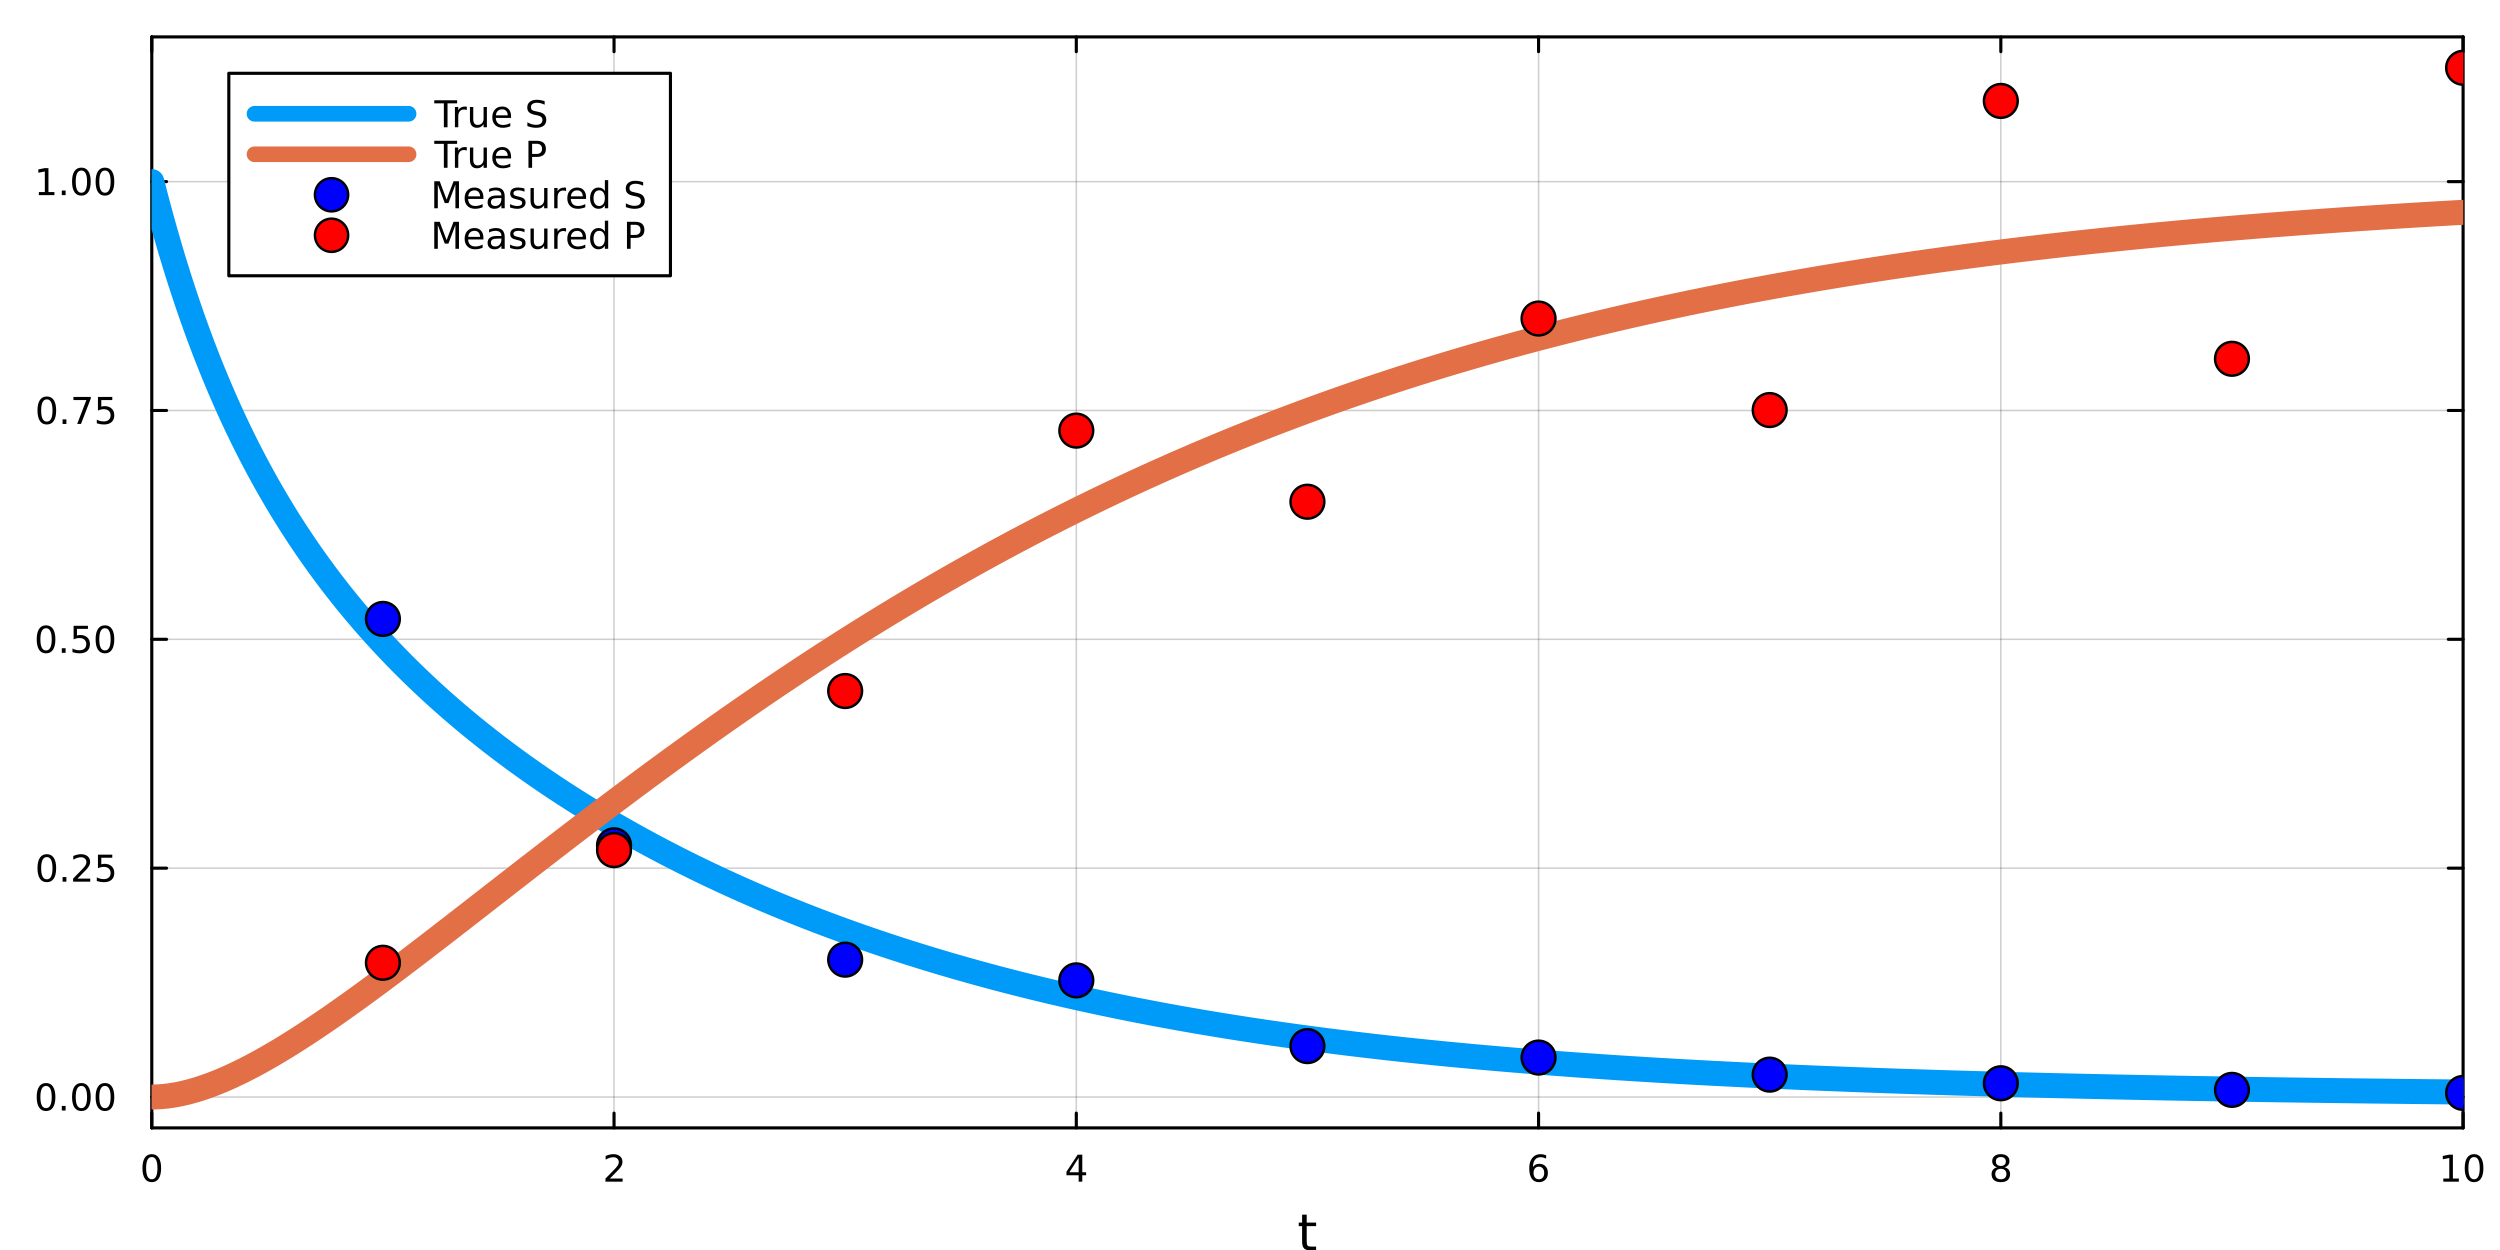 <?xml version="1.0" encoding="utf-8"?>
<svg xmlns="http://www.w3.org/2000/svg" xmlns:xlink="http://www.w3.org/1999/xlink" width="800" height="400" viewBox="0 0 3200 1600">
<rect x="0" y="0" width="3200" height="1600" fill="#333333" stroke="none"/>
<defs>
  <clipPath id="clip550">
    <rect x="0" y="0" width="3200" height="1600"/>
  </clipPath>
</defs>
<path clip-path="url(#clip550)" d="M0 1600 L3200 1600 L3200 0 L0 0  Z" fill="#ffffff" fill-rule="evenodd" fill-opacity="1"/>
<defs>
  <clipPath id="clip551">
    <rect x="640" y="0" width="2241" height="1600"/>
  </clipPath>
</defs>
<path clip-path="url(#clip550)" d="M194.274 1443.7 L3152.76 1443.7 L3152.76 47.244 L194.274 47.244  Z" fill="#ffffff" fill-rule="evenodd" fill-opacity="1"/>
<defs>
  <clipPath id="clip552">
    <rect x="194" y="47" width="2959" height="1397"/>
  </clipPath>
</defs>
<polyline clip-path="url(#clip552)" style="stroke:#000000; stroke-linecap:round; stroke-linejoin:round; stroke-width:2; stroke-opacity:0.1; fill:none" points="194.274,1443.7 194.274,47.244 "/>
<polyline clip-path="url(#clip552)" style="stroke:#000000; stroke-linecap:round; stroke-linejoin:round; stroke-width:2; stroke-opacity:0.1; fill:none" points="785.97,1443.7 785.97,47.244 "/>
<polyline clip-path="url(#clip552)" style="stroke:#000000; stroke-linecap:round; stroke-linejoin:round; stroke-width:2; stroke-opacity:0.1; fill:none" points="1377.67,1443.7 1377.67,47.244 "/>
<polyline clip-path="url(#clip552)" style="stroke:#000000; stroke-linecap:round; stroke-linejoin:round; stroke-width:2; stroke-opacity:0.1; fill:none" points="1969.36,1443.7 1969.36,47.244 "/>
<polyline clip-path="url(#clip552)" style="stroke:#000000; stroke-linecap:round; stroke-linejoin:round; stroke-width:2; stroke-opacity:0.1; fill:none" points="2561.06,1443.7 2561.06,47.244 "/>
<polyline clip-path="url(#clip552)" style="stroke:#000000; stroke-linecap:round; stroke-linejoin:round; stroke-width:2; stroke-opacity:0.1; fill:none" points="3152.76,1443.7 3152.76,47.244 "/>
<polyline clip-path="url(#clip552)" style="stroke:#000000; stroke-linecap:round; stroke-linejoin:round; stroke-width:2; stroke-opacity:0.1; fill:none" points="194.274,1443.7 194.274,47.244 "/>
<polyline clip-path="url(#clip552)" style="stroke:#000000; stroke-linecap:round; stroke-linejoin:round; stroke-width:2; stroke-opacity:0.1; fill:none" points="785.97,1443.7 785.97,47.244 "/>
<polyline clip-path="url(#clip552)" style="stroke:#000000; stroke-linecap:round; stroke-linejoin:round; stroke-width:2; stroke-opacity:0.1; fill:none" points="1377.67,1443.7 1377.67,47.244 "/>
<polyline clip-path="url(#clip552)" style="stroke:#000000; stroke-linecap:round; stroke-linejoin:round; stroke-width:2; stroke-opacity:0.1; fill:none" points="1969.36,1443.7 1969.36,47.244 "/>
<polyline clip-path="url(#clip552)" style="stroke:#000000; stroke-linecap:round; stroke-linejoin:round; stroke-width:2; stroke-opacity:0.1; fill:none" points="2561.06,1443.7 2561.06,47.244 "/>
<polyline clip-path="url(#clip552)" style="stroke:#000000; stroke-linecap:round; stroke-linejoin:round; stroke-width:2; stroke-opacity:0.1; fill:none" points="3152.76,1443.7 3152.76,47.244 "/>
<polyline clip-path="url(#clip550)" style="stroke:#000000; stroke-linecap:round; stroke-linejoin:round; stroke-width:4; stroke-opacity:1; fill:none" points="194.274,1443.7 3152.76,1443.7 "/>
<polyline clip-path="url(#clip550)" style="stroke:#000000; stroke-linecap:round; stroke-linejoin:round; stroke-width:4; stroke-opacity:1; fill:none" points="194.274,47.244 3152.76,47.244 "/>
<polyline clip-path="url(#clip550)" style="stroke:#000000; stroke-linecap:round; stroke-linejoin:round; stroke-width:4; stroke-opacity:1; fill:none" points="194.274,1443.7 194.274,1424.8 "/>
<polyline clip-path="url(#clip550)" style="stroke:#000000; stroke-linecap:round; stroke-linejoin:round; stroke-width:4; stroke-opacity:1; fill:none" points="785.97,1443.7 785.97,1424.8 "/>
<polyline clip-path="url(#clip550)" style="stroke:#000000; stroke-linecap:round; stroke-linejoin:round; stroke-width:4; stroke-opacity:1; fill:none" points="1377.67,1443.7 1377.67,1424.8 "/>
<polyline clip-path="url(#clip550)" style="stroke:#000000; stroke-linecap:round; stroke-linejoin:round; stroke-width:4; stroke-opacity:1; fill:none" points="1969.36,1443.7 1969.36,1424.8 "/>
<polyline clip-path="url(#clip550)" style="stroke:#000000; stroke-linecap:round; stroke-linejoin:round; stroke-width:4; stroke-opacity:1; fill:none" points="2561.06,1443.7 2561.06,1424.8 "/>
<polyline clip-path="url(#clip550)" style="stroke:#000000; stroke-linecap:round; stroke-linejoin:round; stroke-width:4; stroke-opacity:1; fill:none" points="3152.76,1443.7 3152.76,1424.8 "/>
<polyline clip-path="url(#clip550)" style="stroke:#000000; stroke-linecap:round; stroke-linejoin:round; stroke-width:4; stroke-opacity:1; fill:none" points="194.274,47.244 194.274,66.142 "/>
<polyline clip-path="url(#clip550)" style="stroke:#000000; stroke-linecap:round; stroke-linejoin:round; stroke-width:4; stroke-opacity:1; fill:none" points="785.97,47.244 785.97,66.142 "/>
<polyline clip-path="url(#clip550)" style="stroke:#000000; stroke-linecap:round; stroke-linejoin:round; stroke-width:4; stroke-opacity:1; fill:none" points="1377.67,47.244 1377.67,66.142 "/>
<polyline clip-path="url(#clip550)" style="stroke:#000000; stroke-linecap:round; stroke-linejoin:round; stroke-width:4; stroke-opacity:1; fill:none" points="1969.36,47.244 1969.36,66.142 "/>
<polyline clip-path="url(#clip550)" style="stroke:#000000; stroke-linecap:round; stroke-linejoin:round; stroke-width:4; stroke-opacity:1; fill:none" points="2561.06,47.244 2561.06,66.142 "/>
<polyline clip-path="url(#clip550)" style="stroke:#000000; stroke-linecap:round; stroke-linejoin:round; stroke-width:4; stroke-opacity:1; fill:none" points="3152.76,47.244 3152.76,66.142 "/>
<path clip-path="url(#clip550)" d="M194.274 1481.02 Q190.663 1481.02 188.834 1484.58 Q187.029 1488.12 187.029 1495.25 Q187.029 1502.36 188.834 1505.93 Q190.663 1509.47 194.274 1509.47 Q197.908 1509.47 199.714 1505.93 Q201.542 1502.36 201.542 1495.25 Q201.542 1488.12 199.714 1484.58 Q197.908 1481.02 194.274 1481.02 M194.274 1477.31 Q200.084 1477.31 203.14 1481.92 Q206.218 1486.5 206.218 1495.25 Q206.218 1503.98 203.14 1508.59 Q200.084 1513.17 194.274 1513.17 Q188.464 1513.17 185.385 1508.59 Q182.33 1503.98 182.33 1495.25 Q182.33 1486.5 185.385 1481.92 Q188.464 1477.31 194.274 1477.31 Z" fill="#000000" fill-rule="nonzero" fill-opacity="1" /><path clip-path="url(#clip550)" d="M780.623 1508.56 L796.943 1508.56 L796.943 1512.5 L774.998 1512.5 L774.998 1508.56 Q777.66 1505.81 782.244 1501.18 Q786.85 1496.53 788.031 1495.19 Q790.276 1492.66 791.156 1490.93 Q792.058 1489.17 792.058 1487.48 Q792.058 1484.72 790.114 1482.99 Q788.193 1481.25 785.091 1481.25 Q782.892 1481.25 780.438 1482.01 Q778.007 1482.78 775.23 1484.33 L775.23 1479.61 Q778.054 1478.47 780.507 1477.89 Q782.961 1477.31 784.998 1477.31 Q790.369 1477.31 793.563 1480 Q796.757 1482.69 796.757 1487.18 Q796.757 1489.31 795.947 1491.23 Q795.16 1493.12 793.054 1495.72 Q792.475 1496.39 789.373 1499.61 Q786.271 1502.8 780.623 1508.56 Z" fill="#000000" fill-rule="nonzero" fill-opacity="1" /><path clip-path="url(#clip550)" d="M1380.68 1482.01 L1368.87 1500.46 L1380.68 1500.46 L1380.68 1482.01 M1379.45 1477.94 L1385.33 1477.94 L1385.33 1500.46 L1390.26 1500.46 L1390.26 1504.35 L1385.33 1504.35 L1385.33 1512.5 L1380.68 1512.5 L1380.68 1504.35 L1365.07 1504.35 L1365.07 1499.84 L1379.45 1477.94 Z" fill="#000000" fill-rule="nonzero" fill-opacity="1" /><path clip-path="url(#clip550)" d="M1969.77 1493.36 Q1966.62 1493.36 1964.77 1495.51 Q1962.94 1497.66 1962.94 1501.41 Q1962.94 1505.14 1964.77 1507.31 Q1966.62 1509.47 1969.77 1509.47 Q1972.92 1509.47 1974.75 1507.31 Q1976.6 1505.14 1976.6 1501.41 Q1976.6 1497.66 1974.75 1495.51 Q1972.92 1493.36 1969.77 1493.36 M1979.05 1478.7 L1979.05 1482.96 Q1977.29 1482.13 1975.49 1481.69 Q1973.7 1481.25 1971.94 1481.25 Q1967.31 1481.25 1964.86 1484.37 Q1962.43 1487.5 1962.08 1493.82 Q1963.45 1491.81 1965.51 1490.74 Q1967.57 1489.65 1970.05 1489.65 Q1975.25 1489.65 1978.26 1492.82 Q1981.3 1495.97 1981.3 1501.41 Q1981.3 1506.74 1978.15 1509.95 Q1975 1513.17 1969.77 1513.17 Q1963.77 1513.17 1960.6 1508.59 Q1957.43 1503.98 1957.43 1495.25 Q1957.43 1487.06 1961.32 1482.2 Q1965.21 1477.31 1971.76 1477.31 Q1973.52 1477.31 1975.3 1477.66 Q1977.11 1478.01 1979.05 1478.7 Z" fill="#000000" fill-rule="nonzero" fill-opacity="1" /><path clip-path="url(#clip550)" d="M2561.06 1496.09 Q2557.73 1496.09 2555.8 1497.87 Q2553.91 1499.65 2553.91 1502.78 Q2553.91 1505.9 2555.8 1507.69 Q2557.73 1509.47 2561.06 1509.47 Q2564.39 1509.47 2566.31 1507.69 Q2568.24 1505.88 2568.24 1502.78 Q2568.24 1499.65 2566.31 1497.87 Q2564.42 1496.09 2561.06 1496.09 M2556.38 1494.1 Q2553.37 1493.36 2551.68 1491.3 Q2550.02 1489.24 2550.02 1486.27 Q2550.02 1482.13 2552.96 1479.72 Q2555.92 1477.31 2561.06 1477.31 Q2566.22 1477.31 2569.16 1479.72 Q2572.1 1482.13 2572.1 1486.27 Q2572.1 1489.24 2570.41 1491.3 Q2568.74 1493.36 2565.76 1494.1 Q2569.14 1494.88 2571.01 1497.18 Q2572.91 1499.47 2572.91 1502.78 Q2572.91 1507.8 2569.83 1510.49 Q2566.78 1513.17 2561.06 1513.17 Q2555.34 1513.17 2552.26 1510.49 Q2549.21 1507.8 2549.21 1502.78 Q2549.21 1499.47 2551.11 1497.18 Q2553 1494.88 2556.38 1494.1 M2554.67 1486.71 Q2554.67 1489.4 2556.34 1490.9 Q2558.03 1492.41 2561.06 1492.41 Q2564.07 1492.41 2565.76 1490.9 Q2567.47 1489.4 2567.47 1486.71 Q2567.47 1484.03 2565.76 1482.52 Q2564.07 1481.02 2561.06 1481.02 Q2558.03 1481.02 2556.34 1482.52 Q2554.67 1484.03 2554.67 1486.71 Z" fill="#000000" fill-rule="nonzero" fill-opacity="1" /><path clip-path="url(#clip550)" d="M3127.44 1508.56 L3135.08 1508.56 L3135.08 1482.2 L3126.77 1483.87 L3126.77 1479.61 L3135.04 1477.94 L3139.71 1477.94 L3139.71 1508.56 L3147.35 1508.56 L3147.35 1512.5 L3127.44 1512.5 L3127.44 1508.56 Z" fill="#000000" fill-rule="nonzero" fill-opacity="1" /><path clip-path="url(#clip550)" d="M3166.8 1481.02 Q3163.18 1481.02 3161.36 1484.58 Q3159.55 1488.12 3159.55 1495.25 Q3159.55 1502.36 3161.36 1505.93 Q3163.18 1509.47 3166.8 1509.47 Q3170.43 1509.47 3172.23 1505.93 Q3174.06 1502.36 3174.06 1495.25 Q3174.06 1488.12 3172.23 1484.58 Q3170.43 1481.02 3166.8 1481.02 M3166.8 1477.31 Q3172.61 1477.31 3175.66 1481.92 Q3178.74 1486.5 3178.74 1495.25 Q3178.74 1503.98 3175.66 1508.59 Q3172.61 1513.17 3166.8 1513.17 Q3160.99 1513.17 3157.91 1508.59 Q3154.85 1503.98 3154.85 1495.25 Q3154.85 1486.5 3157.91 1481.92 Q3160.99 1477.31 3166.8 1477.31 Z" fill="#000000" fill-rule="nonzero" fill-opacity="1" /><path clip-path="url(#clip550)" d="M1672.58 1554.79 L1672.58 1564.92 L1684.64 1564.92 L1684.64 1569.47 L1672.58 1569.47 L1672.58 1588.82 Q1672.58 1593.18 1673.75 1594.42 Q1674.96 1595.66 1678.62 1595.66 L1684.64 1595.66 L1684.64 1600.56 L1678.62 1600.56 Q1671.84 1600.56 1669.27 1598.05 Q1666.69 1595.5 1666.69 1588.82 L1666.69 1569.47 L1662.39 1569.47 L1662.39 1564.92 L1666.69 1564.92 L1666.69 1554.79 L1672.58 1554.79 Z" fill="#000000" fill-rule="nonzero" fill-opacity="1" /><polyline clip-path="url(#clip552)" style="stroke:#000000; stroke-linecap:round; stroke-linejoin:round; stroke-width:2; stroke-opacity:0.1; fill:none" points="194.274,1404.18 3152.76,1404.18 "/>
<polyline clip-path="url(#clip552)" style="stroke:#000000; stroke-linecap:round; stroke-linejoin:round; stroke-width:2; stroke-opacity:0.1; fill:none" points="194.274,1111.25 3152.76,1111.25 "/>
<polyline clip-path="url(#clip552)" style="stroke:#000000; stroke-linecap:round; stroke-linejoin:round; stroke-width:2; stroke-opacity:0.1; fill:none" points="194.274,818.324 3152.76,818.324 "/>
<polyline clip-path="url(#clip552)" style="stroke:#000000; stroke-linecap:round; stroke-linejoin:round; stroke-width:2; stroke-opacity:0.1; fill:none" points="194.274,525.397 3152.76,525.397 "/>
<polyline clip-path="url(#clip552)" style="stroke:#000000; stroke-linecap:round; stroke-linejoin:round; stroke-width:2; stroke-opacity:0.1; fill:none" points="194.274,232.47 3152.76,232.47 "/>
<polyline clip-path="url(#clip552)" style="stroke:#000000; stroke-linecap:round; stroke-linejoin:round; stroke-width:2; stroke-opacity:0.1; fill:none" points="194.274,1404.18 3152.76,1404.18 "/>
<polyline clip-path="url(#clip552)" style="stroke:#000000; stroke-linecap:round; stroke-linejoin:round; stroke-width:2; stroke-opacity:0.1; fill:none" points="194.274,1111.25 3152.76,1111.25 "/>
<polyline clip-path="url(#clip552)" style="stroke:#000000; stroke-linecap:round; stroke-linejoin:round; stroke-width:2; stroke-opacity:0.1; fill:none" points="194.274,818.324 3152.76,818.324 "/>
<polyline clip-path="url(#clip552)" style="stroke:#000000; stroke-linecap:round; stroke-linejoin:round; stroke-width:2; stroke-opacity:0.1; fill:none" points="194.274,525.397 3152.76,525.397 "/>
<polyline clip-path="url(#clip552)" style="stroke:#000000; stroke-linecap:round; stroke-linejoin:round; stroke-width:2; stroke-opacity:0.1; fill:none" points="194.274,232.47 3152.76,232.47 "/>
<polyline clip-path="url(#clip550)" style="stroke:#000000; stroke-linecap:round; stroke-linejoin:round; stroke-width:4; stroke-opacity:1; fill:none" points="194.274,1443.7 194.274,47.244 "/>
<polyline clip-path="url(#clip550)" style="stroke:#000000; stroke-linecap:round; stroke-linejoin:round; stroke-width:4; stroke-opacity:1; fill:none" points="3152.76,1443.7 3152.76,47.244 "/>
<polyline clip-path="url(#clip550)" style="stroke:#000000; stroke-linecap:round; stroke-linejoin:round; stroke-width:4; stroke-opacity:1; fill:none" points="194.274,1404.18 213.172,1404.18 "/>
<polyline clip-path="url(#clip550)" style="stroke:#000000; stroke-linecap:round; stroke-linejoin:round; stroke-width:4; stroke-opacity:1; fill:none" points="194.274,1111.25 213.172,1111.25 "/>
<polyline clip-path="url(#clip550)" style="stroke:#000000; stroke-linecap:round; stroke-linejoin:round; stroke-width:4; stroke-opacity:1; fill:none" points="194.274,818.324 213.172,818.324 "/>
<polyline clip-path="url(#clip550)" style="stroke:#000000; stroke-linecap:round; stroke-linejoin:round; stroke-width:4; stroke-opacity:1; fill:none" points="194.274,525.397 213.172,525.397 "/>
<polyline clip-path="url(#clip550)" style="stroke:#000000; stroke-linecap:round; stroke-linejoin:round; stroke-width:4; stroke-opacity:1; fill:none" points="194.274,232.47 213.172,232.47 "/>
<polyline clip-path="url(#clip550)" style="stroke:#000000; stroke-linecap:round; stroke-linejoin:round; stroke-width:4; stroke-opacity:1; fill:none" points="3152.76,1404.18 3133.86,1404.18 "/>
<polyline clip-path="url(#clip550)" style="stroke:#000000; stroke-linecap:round; stroke-linejoin:round; stroke-width:4; stroke-opacity:1; fill:none" points="3152.76,1111.25 3133.86,1111.25 "/>
<polyline clip-path="url(#clip550)" style="stroke:#000000; stroke-linecap:round; stroke-linejoin:round; stroke-width:4; stroke-opacity:1; fill:none" points="3152.76,818.324 3133.86,818.324 "/>
<polyline clip-path="url(#clip550)" style="stroke:#000000; stroke-linecap:round; stroke-linejoin:round; stroke-width:4; stroke-opacity:1; fill:none" points="3152.76,525.397 3133.86,525.397 "/>
<polyline clip-path="url(#clip550)" style="stroke:#000000; stroke-linecap:round; stroke-linejoin:round; stroke-width:4; stroke-opacity:1; fill:none" points="3152.76,232.47 3133.86,232.47 "/>
<path clip-path="url(#clip550)" d="M58.937 1389.98 Q55.325 1389.98 53.497 1393.54 Q51.691 1397.08 51.691 1404.21 Q51.691 1411.32 53.497 1414.88 Q55.325 1418.43 58.937 1418.43 Q62.571 1418.43 64.376 1414.88 Q66.205 1411.32 66.205 1404.21 Q66.205 1397.08 64.376 1393.54 Q62.571 1389.98 58.937 1389.98 M58.937 1386.27 Q64.747 1386.27 67.802 1390.88 Q70.881 1395.46 70.881 1404.21 Q70.881 1412.94 67.802 1417.55 Q64.747 1422.13 58.937 1422.13 Q53.126 1422.13 50.048 1417.55 Q46.992 1412.94 46.992 1404.21 Q46.992 1395.46 50.048 1390.88 Q53.126 1386.27 58.937 1386.27 Z" fill="#000000" fill-rule="nonzero" fill-opacity="1" /><path clip-path="url(#clip550)" d="M79.098 1415.58 L83.983 1415.58 L83.983 1421.46 L79.098 1421.46 L79.098 1415.58 Z" fill="#000000" fill-rule="nonzero" fill-opacity="1" /><path clip-path="url(#clip550)" d="M104.168 1389.98 Q100.557 1389.98 98.728 1393.54 Q96.922 1397.08 96.922 1404.21 Q96.922 1411.32 98.728 1414.88 Q100.557 1418.43 104.168 1418.43 Q107.802 1418.43 109.608 1414.88 Q111.436 1411.32 111.436 1404.21 Q111.436 1397.08 109.608 1393.54 Q107.802 1389.98 104.168 1389.98 M104.168 1386.27 Q109.978 1386.27 113.033 1390.88 Q116.112 1395.46 116.112 1404.21 Q116.112 1412.94 113.033 1417.55 Q109.978 1422.13 104.168 1422.13 Q98.358 1422.13 95.279 1417.55 Q92.223 1412.94 92.223 1404.21 Q92.223 1395.46 95.279 1390.88 Q98.358 1386.27 104.168 1386.27 Z" fill="#000000" fill-rule="nonzero" fill-opacity="1" /><path clip-path="url(#clip550)" d="M134.33 1389.98 Q130.719 1389.98 128.89 1393.54 Q127.084 1397.08 127.084 1404.21 Q127.084 1411.32 128.89 1414.88 Q130.719 1418.43 134.33 1418.43 Q137.964 1418.43 139.769 1414.88 Q141.598 1411.32 141.598 1404.21 Q141.598 1397.08 139.769 1393.54 Q137.964 1389.98 134.33 1389.98 M134.33 1386.27 Q140.14 1386.27 143.195 1390.88 Q146.274 1395.46 146.274 1404.21 Q146.274 1412.94 143.195 1417.55 Q140.14 1422.13 134.33 1422.13 Q128.519 1422.13 125.441 1417.55 Q122.385 1412.94 122.385 1404.21 Q122.385 1395.46 125.441 1390.88 Q128.519 1386.27 134.33 1386.27 Z" fill="#000000" fill-rule="nonzero" fill-opacity="1" /><path clip-path="url(#clip550)" d="M59.932 1097.05 Q56.321 1097.05 54.492 1100.61 Q52.687 1104.16 52.687 1111.29 Q52.687 1118.39 54.492 1121.96 Q56.321 1125.5 59.932 1125.5 Q63.566 1125.5 65.372 1121.96 Q67.2 1118.39 67.2 1111.29 Q67.2 1104.16 65.372 1100.61 Q63.566 1097.05 59.932 1097.05 M59.932 1093.35 Q65.742 1093.35 68.798 1097.95 Q71.876 1102.54 71.876 1111.29 Q71.876 1120.01 68.798 1124.62 Q65.742 1129.2 59.932 1129.2 Q54.122 1129.2 51.043 1124.62 Q47.987 1120.01 47.987 1111.29 Q47.987 1102.54 51.043 1097.95 Q54.122 1093.35 59.932 1093.35 Z" fill="#000000" fill-rule="nonzero" fill-opacity="1" /><path clip-path="url(#clip550)" d="M80.094 1122.65 L84.978 1122.65 L84.978 1128.53 L80.094 1128.53 L80.094 1122.65 Z" fill="#000000" fill-rule="nonzero" fill-opacity="1" /><path clip-path="url(#clip550)" d="M99.191 1124.6 L115.51 1124.6 L115.51 1128.53 L93.566 1128.53 L93.566 1124.6 Q96.228 1121.84 100.811 1117.21 Q105.418 1112.56 106.598 1111.22 Q108.844 1108.69 109.723 1106.96 Q110.626 1105.2 110.626 1103.51 Q110.626 1100.75 108.682 1099.02 Q106.76 1097.28 103.658 1097.28 Q101.459 1097.28 99.006 1098.04 Q96.575 1098.81 93.797 1100.36 L93.797 1095.64 Q96.621 1094.5 99.075 1093.92 Q101.529 1093.35 103.566 1093.35 Q108.936 1093.35 112.131 1096.03 Q115.325 1098.72 115.325 1103.21 Q115.325 1105.34 114.515 1107.26 Q113.728 1109.16 111.621 1111.75 Q111.043 1112.42 107.941 1115.64 Q104.839 1118.83 99.191 1124.6 Z" fill="#000000" fill-rule="nonzero" fill-opacity="1" /><path clip-path="url(#clip550)" d="M125.371 1093.97 L143.728 1093.97 L143.728 1097.91 L129.654 1097.91 L129.654 1106.38 Q130.672 1106.03 131.691 1105.87 Q132.709 1105.68 133.728 1105.68 Q139.515 1105.68 142.894 1108.85 Q146.274 1112.03 146.274 1117.44 Q146.274 1123.02 142.802 1126.12 Q139.33 1129.2 133.01 1129.2 Q130.834 1129.2 128.566 1128.83 Q126.32 1128.46 123.913 1127.72 L123.913 1123.02 Q125.996 1124.16 128.219 1124.71 Q130.441 1125.27 132.918 1125.27 Q136.922 1125.27 139.26 1123.16 Q141.598 1121.05 141.598 1117.44 Q141.598 1113.83 139.26 1111.73 Q136.922 1109.62 132.918 1109.62 Q131.043 1109.62 129.168 1110.04 Q127.316 1110.45 125.371 1111.33 L125.371 1093.97 Z" fill="#000000" fill-rule="nonzero" fill-opacity="1" /><path clip-path="url(#clip550)" d="M58.937 804.122 Q55.325 804.122 53.497 807.687 Q51.691 811.229 51.691 818.359 Q51.691 825.465 53.497 829.03 Q55.325 832.571 58.937 832.571 Q62.571 832.571 64.376 829.03 Q66.205 825.465 66.205 818.359 Q66.205 811.229 64.376 807.687 Q62.571 804.122 58.937 804.122 M58.937 800.419 Q64.747 800.419 67.802 805.025 Q70.881 809.609 70.881 818.359 Q70.881 827.085 67.802 831.692 Q64.747 836.275 58.937 836.275 Q53.126 836.275 50.048 831.692 Q46.992 827.085 46.992 818.359 Q46.992 809.609 50.048 805.025 Q53.126 800.419 58.937 800.419 Z" fill="#000000" fill-rule="nonzero" fill-opacity="1" /><path clip-path="url(#clip550)" d="M79.098 829.724 L83.983 829.724 L83.983 835.604 L79.098 835.604 L79.098 829.724 Z" fill="#000000" fill-rule="nonzero" fill-opacity="1" /><path clip-path="url(#clip550)" d="M94.214 801.044 L112.57 801.044 L112.57 804.979 L98.496 804.979 L98.496 813.451 Q99.515 813.104 100.534 812.942 Q101.552 812.757 102.571 812.757 Q108.358 812.757 111.737 815.928 Q115.117 819.099 115.117 824.516 Q115.117 830.095 111.645 833.196 Q108.172 836.275 101.853 836.275 Q99.677 836.275 97.409 835.905 Q95.163 835.534 92.756 834.794 L92.756 830.095 Q94.839 831.229 97.061 831.784 Q99.284 832.34 101.76 832.34 Q105.765 832.34 108.103 830.233 Q110.441 828.127 110.441 824.516 Q110.441 820.905 108.103 818.798 Q105.765 816.692 101.76 816.692 Q99.885 816.692 98.01 817.109 Q96.159 817.525 94.214 818.405 L94.214 801.044 Z" fill="#000000" fill-rule="nonzero" fill-opacity="1" /><path clip-path="url(#clip550)" d="M134.33 804.122 Q130.719 804.122 128.89 807.687 Q127.084 811.229 127.084 818.359 Q127.084 825.465 128.89 829.03 Q130.719 832.571 134.33 832.571 Q137.964 832.571 139.769 829.03 Q141.598 825.465 141.598 818.359 Q141.598 811.229 139.769 807.687 Q137.964 804.122 134.33 804.122 M134.33 800.419 Q140.14 800.419 143.195 805.025 Q146.274 809.609 146.274 818.359 Q146.274 827.085 143.195 831.692 Q140.14 836.275 134.33 836.275 Q128.519 836.275 125.441 831.692 Q122.385 827.085 122.385 818.359 Q122.385 809.609 125.441 805.025 Q128.519 800.419 134.33 800.419 Z" fill="#000000" fill-rule="nonzero" fill-opacity="1" /><path clip-path="url(#clip550)" d="M59.932 511.196 Q56.321 511.196 54.492 514.76 Q52.687 518.302 52.687 525.432 Q52.687 532.538 54.492 536.103 Q56.321 539.645 59.932 539.645 Q63.566 539.645 65.372 536.103 Q67.2 532.538 67.2 525.432 Q67.2 518.302 65.372 514.76 Q63.566 511.196 59.932 511.196 M59.932 507.492 Q65.742 507.492 68.798 512.098 Q71.876 516.682 71.876 525.432 Q71.876 534.158 68.798 538.765 Q65.742 543.348 59.932 543.348 Q54.122 543.348 51.043 538.765 Q47.987 534.158 47.987 525.432 Q47.987 516.682 51.043 512.098 Q54.122 507.492 59.932 507.492 Z" fill="#000000" fill-rule="nonzero" fill-opacity="1" /><path clip-path="url(#clip550)" d="M80.094 536.797 L84.978 536.797 L84.978 542.677 L80.094 542.677 L80.094 536.797 Z" fill="#000000" fill-rule="nonzero" fill-opacity="1" /><path clip-path="url(#clip550)" d="M93.983 508.117 L116.205 508.117 L116.205 510.108 L103.658 542.677 L98.774 542.677 L110.58 512.052 L93.983 512.052 L93.983 508.117 Z" fill="#000000" fill-rule="nonzero" fill-opacity="1" /><path clip-path="url(#clip550)" d="M125.371 508.117 L143.728 508.117 L143.728 512.052 L129.654 512.052 L129.654 520.524 Q130.672 520.177 131.691 520.015 Q132.709 519.83 133.728 519.83 Q139.515 519.83 142.894 523.001 Q146.274 526.172 146.274 531.589 Q146.274 537.168 142.802 540.27 Q139.33 543.348 133.01 543.348 Q130.834 543.348 128.566 542.978 Q126.32 542.608 123.913 541.867 L123.913 537.168 Q125.996 538.302 128.219 538.858 Q130.441 539.413 132.918 539.413 Q136.922 539.413 139.26 537.307 Q141.598 535.2 141.598 531.589 Q141.598 527.978 139.26 525.871 Q136.922 523.765 132.918 523.765 Q131.043 523.765 129.168 524.182 Q127.316 524.598 125.371 525.478 L125.371 508.117 Z" fill="#000000" fill-rule="nonzero" fill-opacity="1" /><path clip-path="url(#clip550)" d="M49.747 245.815 L57.386 245.815 L57.386 219.449 L49.075 221.116 L49.075 216.857 L57.339 215.19 L62.015 215.19 L62.015 245.815 L69.654 245.815 L69.654 249.75 L49.747 249.75 L49.747 245.815 Z" fill="#000000" fill-rule="nonzero" fill-opacity="1" /><path clip-path="url(#clip550)" d="M79.098 243.871 L83.983 243.871 L83.983 249.75 L79.098 249.75 L79.098 243.871 Z" fill="#000000" fill-rule="nonzero" fill-opacity="1" /><path clip-path="url(#clip550)" d="M104.168 218.269 Q100.557 218.269 98.728 221.834 Q96.922 225.375 96.922 232.505 Q96.922 239.611 98.728 243.176 Q100.557 246.718 104.168 246.718 Q107.802 246.718 109.608 243.176 Q111.436 239.611 111.436 232.505 Q111.436 225.375 109.608 221.834 Q107.802 218.269 104.168 218.269 M104.168 214.565 Q109.978 214.565 113.033 219.172 Q116.112 223.755 116.112 232.505 Q116.112 241.232 113.033 245.838 Q109.978 250.421 104.168 250.421 Q98.358 250.421 95.279 245.838 Q92.223 241.232 92.223 232.505 Q92.223 223.755 95.279 219.172 Q98.358 214.565 104.168 214.565 Z" fill="#000000" fill-rule="nonzero" fill-opacity="1" /><path clip-path="url(#clip550)" d="M134.33 218.269 Q130.719 218.269 128.89 221.834 Q127.084 225.375 127.084 232.505 Q127.084 239.611 128.89 243.176 Q130.719 246.718 134.33 246.718 Q137.964 246.718 139.769 243.176 Q141.598 239.611 141.598 232.505 Q141.598 225.375 139.769 221.834 Q137.964 218.269 134.33 218.269 M134.33 214.565 Q140.14 214.565 143.195 219.172 Q146.274 223.755 146.274 232.505 Q146.274 241.232 143.195 245.838 Q140.14 250.421 134.33 250.421 Q128.519 250.421 125.441 245.838 Q122.385 241.232 122.385 232.505 Q122.385 223.755 125.441 219.172 Q128.519 214.565 134.33 214.565 Z" fill="#000000" fill-rule="nonzero" fill-opacity="1" /><polyline clip-path="url(#clip552)" style="stroke:#009af9; stroke-linecap:round; stroke-linejoin:round; stroke-width:32; stroke-opacity:1; fill:none" points="194.274,232.47 197.235,244.077 200.197,255.445 203.158,266.583 206.12,277.497 209.081,288.194 212.043,298.681 215.004,308.966 217.966,319.053 220.927,328.949 223.888,338.66 226.85,348.192 229.811,357.548 232.773,366.736 235.734,375.759 238.696,384.622 241.657,393.33 244.619,401.887 247.58,410.298 250.541,418.566 253.503,426.696 256.464,434.69 259.426,442.554 262.387,450.29 265.349,457.902 268.31,465.393 271.272,472.766 274.233,480.025 277.194,487.171 280.156,494.209 283.117,501.141 286.079,507.969 289.04,514.696 292.002,521.325 294.963,527.858 297.925,534.298 300.886,540.646 303.847,546.905 306.809,553.077 309.77,559.164 312.732,565.168 315.693,571.091 318.655,576.934 321.616,582.701 324.578,588.392 327.539,594.009 330.5,599.554 333.462,605.028 336.423,610.433 339.385,615.771 342.346,621.043 345.308,626.25 348.269,631.394 351.23,636.476 354.192,641.497 357.153,646.459 360.115,651.363 363.076,656.211 366.038,661.002 368.999,665.739 371.961,670.423 374.922,675.054 377.883,679.635 380.845,684.165 383.806,688.645 386.768,693.078 389.729,697.463 392.691,701.801 395.652,706.095 398.614,710.343 401.575,714.548 404.536,718.71 407.498,722.829 410.459,726.907 413.421,730.945 416.382,734.942 419.344,738.901 422.305,742.821 425.267,746.703 428.228,750.548 431.189,754.356 434.151,758.129 437.112,761.867 440.074,765.57 443.035,769.239 445.997,772.875 448.958,776.477 451.92,780.048 454.881,783.587 457.842,787.095 460.804,790.572 463.765,794.02 466.727,797.437 469.688,800.825 472.65,804.185 475.611,807.516 478.573,810.82 481.534,814.096 484.495,817.345 487.457,820.568 490.418,823.764 493.38,826.935 496.341,830.081 499.303,833.201 502.264,836.297 505.226,839.369 508.187,842.417 511.148,845.442 514.11,848.443 517.071,851.421 520.033,854.377 522.994,857.311 525.956,860.223 528.917,863.113 531.879,865.982 534.84,868.83 537.801,871.658 540.763,874.465 543.724,877.252 546.686,880.02 549.647,882.768 552.609,885.496 555.57,888.206 558.532,890.897 561.493,893.569 564.454,896.223 567.416,898.859 570.377,901.477 573.339,904.077 576.3,906.66 579.262,909.226 582.223,911.775 585.185,914.308 588.146,916.823 591.107,919.323 594.069,921.806 597.03,924.273 599.992,926.724 602.953,929.16 605.915,931.581 608.876,933.986 611.838,936.376 614.799,938.751 617.76,941.112 620.722,943.457 623.683,945.789 626.645,948.106 629.606,950.409 632.568,952.699 635.529,954.974 638.491,957.236 641.452,959.484 644.413,961.72 647.375,963.941 650.336,966.15 653.298,968.346 656.259,970.529 659.221,972.7 662.182,974.858 665.143,977.004 668.105,979.137 671.066,981.258 674.028,983.368 676.989,985.465 679.951,987.55 682.912,989.624 685.874,991.686 688.835,993.737 691.796,995.777 694.758,997.805 697.719,999.822 700.681,1001.83 703.642,1003.82 706.604,1005.81 709.565,1007.78 712.527,1009.74 715.488,1011.7 718.449,1013.64 721.411,1015.57 724.372,1017.49 727.334,1019.4 730.295,1021.3 733.257,1023.19 736.218,1025.07 739.18,1026.94 742.141,1028.81 745.102,1030.66 748.064,1032.5 751.025,1034.33 753.987,1036.15 756.948,1037.97 759.91,1039.77 762.871,1041.56 765.833,1043.35 768.794,1045.13 771.755,1046.89 774.717,1048.65 777.678,1050.4 780.64,1052.14 783.601,1053.87 786.563,1055.6 789.524,1057.31 792.486,1059.02 795.447,1060.71 798.408,1062.4 801.37,1064.08 804.331,1065.75 807.293,1067.42 810.254,1069.07 813.216,1070.72 816.177,1072.36 819.139,1073.99 822.1,1075.61 825.061,1077.23 828.023,1078.84 830.984,1080.44 833.946,1082.03 836.907,1083.61 839.869,1085.19 842.83,1086.76 845.792,1088.32 848.753,1089.87 851.714,1091.42 854.676,1092.96 857.637,1094.49 860.599,1096.01 863.56,1097.53 866.522,1099.04 869.483,1100.54 872.445,1102.04 875.406,1103.52 878.367,1105 881.329,1106.48 884.29,1107.94 887.252,1109.4 890.213,1110.86 893.175,1112.3 896.136,1113.74 899.098,1115.17 902.059,1116.6 905.02,1118.02 907.982,1119.43 910.943,1120.83 913.905,1122.23 916.866,1123.62 919.828,1125.01 922.789,1126.39 925.751,1127.76 928.712,1129.13 931.673,1130.49 934.635,1131.84 937.596,1133.19 940.558,1134.53 943.519,1135.86 946.481,1137.19 949.442,1138.51 952.403,1139.82 955.365,1141.13 958.326,1142.44 961.288,1143.73 964.249,1145.02 967.211,1146.31 970.172,1147.59 973.134,1148.86 976.095,1150.13 979.056,1151.39 982.018,1152.65 984.979,1153.89 987.941,1155.14 990.902,1156.38 993.864,1157.61 996.825,1158.83 999.787,1160.06 1002.75,1161.27 1005.71,1162.48 1008.67,1163.68 1011.63,1164.88 1014.59,1166.07 1017.56,1167.26 1020.52,1168.44 1023.48,1169.62 1026.44,1170.79 1029.4,1171.95 1032.36,1173.11 1035.32,1174.27 1038.29,1175.42 1041.25,1176.56 1044.21,1177.7 1047.17,1178.83 1050.13,1179.96 1053.09,1181.08 1056.05,1182.2 1059.02,1183.31 1061.98,1184.42 1064.94,1185.52 1067.9,1186.62 1070.86,1187.71 1073.82,1188.8 1076.78,1189.88 1079.75,1190.95 1082.71,1192.02 1085.67,1193.09 1088.63,1194.15 1091.59,1195.21 1094.55,1196.26 1097.51,1197.31 1100.48,1198.35 1103.44,1199.38 1106.4,1200.42 1109.36,1201.44 1112.32,1202.46 1115.28,1203.48 1118.24,1204.49 1121.21,1205.5 1124.17,1206.5 1127.13,1207.5 1130.09,1208.5 1133.05,1209.49 1136.01,1210.47 1138.97,1211.45 1141.94,1212.42 1144.9,1213.4 1147.86,1214.36 1150.82,1215.32 1153.78,1216.28 1156.74,1217.23 1159.7,1218.18 1162.67,1219.12 1165.63,1220.06 1168.59,1221 1171.55,1221.93 1174.51,1222.85 1177.47,1223.77 1180.43,1224.69 1183.4,1225.6 1186.36,1226.51 1189.32,1227.41 1192.28,1228.31 1195.24,1229.21 1198.2,1230.1 1201.16,1230.99 1204.13,1231.87 1207.09,1232.75 1210.05,1233.62 1213.01,1234.49 1215.97,1235.36 1218.93,1236.22 1221.89,1237.08 1224.86,1237.93 1227.82,1238.78 1230.78,1239.63 1233.74,1240.47 1236.7,1241.31 1239.66,1242.14 1242.62,1242.97 1245.59,1243.8 1248.55,1244.62 1251.51,1245.44 1254.47,1246.25 1257.43,1247.06 1260.39,1247.87 1263.36,1248.67 1266.32,1249.47 1269.28,1250.26 1272.24,1251.05 1275.2,1251.84 1278.16,1252.62 1281.12,1253.4 1284.09,1254.18 1287.05,1254.95 1290.01,1255.71 1292.97,1256.48 1295.93,1257.24 1298.89,1258 1301.85,1258.75 1304.82,1259.5 1307.78,1260.24 1310.74,1260.99 1313.7,1261.72 1316.66,1262.46 1319.62,1263.19 1322.58,1263.92 1325.55,1264.64 1328.51,1265.36 1331.47,1266.08 1334.43,1266.79 1337.39,1267.5 1340.35,1268.21 1343.31,1268.91 1346.28,1269.61 1349.24,1270.31 1352.2,1271 1355.16,1271.69 1358.12,1272.38 1361.08,1273.06 1364.04,1273.74 1367.01,1274.41 1369.97,1275.09 1372.93,1275.76 1375.89,1276.42 1378.85,1277.08 1381.81,1277.74 1384.77,1278.4 1387.74,1279.05 1390.7,1279.7 1393.66,1280.35 1396.62,1280.99 1399.58,1281.63 1402.54,1282.27 1405.5,1282.9 1408.47,1283.53 1411.43,1284.16 1414.39,1284.78 1417.35,1285.4 1420.31,1286.02 1423.27,1286.63 1426.23,1287.25 1429.2,1287.85 1432.16,1288.46 1435.12,1289.06 1438.08,1289.66 1441.04,1290.26 1444,1290.85 1446.96,1291.44 1449.93,1292.03 1452.89,1292.61 1455.85,1293.2 1458.81,1293.77 1461.77,1294.35 1464.73,1294.92 1467.69,1295.49 1470.66,1296.06 1473.62,1296.62 1476.58,1297.19 1479.54,1297.75 1482.5,1298.3 1485.46,1298.85 1488.42,1299.4 1491.39,1299.95 1494.35,1300.5 1497.31,1301.04 1500.27,1301.58 1503.23,1302.11 1506.19,1302.65 1509.15,1303.18 1512.12,1303.71 1515.08,1304.23 1518.04,1304.76 1521,1305.28 1523.96,1305.79 1526.92,1306.31 1529.88,1306.82 1532.85,1307.33 1535.81,1307.84 1538.77,1308.34 1541.73,1308.84 1544.69,1309.34 1547.65,1309.84 1550.62,1310.33 1553.58,1310.83 1556.54,1311.31 1559.5,1311.8 1562.46,1312.28 1565.42,1312.77 1568.38,1313.25 1571.35,1313.72 1574.31,1314.2 1577.27,1314.67 1580.23,1315.14 1583.19,1315.6 1586.15,1316.07 1589.11,1316.53 1592.08,1316.99 1595.04,1317.45 1598,1317.9 1600.96,1318.35 1603.92,1318.8 1606.88,1319.25 1609.84,1319.69 1612.81,1320.14 1615.77,1320.58 1618.73,1321.02 1621.69,1321.45 1624.65,1321.89 1627.61,1322.32 1630.57,1322.75 1633.54,1323.17 1636.5,1323.6 1639.46,1324.02 1642.42,1324.44 1645.38,1324.86 1648.34,1325.27 1651.3,1325.69 1654.27,1326.1 1657.23,1326.51 1660.19,1326.92 1663.15,1327.32 1666.11,1327.72 1669.07,1328.13 1672.03,1328.52 1675,1328.92 1677.96,1329.31 1680.92,1329.71 1683.88,1330.1 1686.84,1330.49 1689.8,1330.87 1692.76,1331.26 1695.73,1331.64 1698.69,1332.02 1701.65,1332.4 1704.61,1332.77 1707.57,1333.15 1710.53,1333.52 1713.49,1333.89 1716.46,1334.26 1719.42,1334.63 1722.38,1334.99 1725.34,1335.35 1728.3,1335.71 1731.26,1336.07 1734.22,1336.43 1737.19,1336.79 1740.15,1337.14 1743.11,1337.49 1746.07,1337.84 1749.03,1338.19 1751.99,1338.53 1754.95,1338.88 1757.92,1339.22 1760.88,1339.56 1763.84,1339.9 1766.8,1340.24 1769.76,1340.57 1772.72,1340.9 1775.68,1341.24 1778.65,1341.56 1781.61,1341.89 1784.57,1342.22 1787.53,1342.54 1790.49,1342.87 1793.45,1343.19 1796.41,1343.51 1799.38,1343.82 1802.34,1344.14 1805.3,1344.45 1808.26,1344.77 1811.22,1345.08 1814.18,1345.39 1817.14,1345.69 1820.11,1346 1823.07,1346.3 1826.03,1346.61 1828.99,1346.91 1831.95,1347.21 1834.91,1347.5 1837.88,1347.8 1840.84,1348.09 1843.8,1348.39 1846.76,1348.68 1849.72,1348.97 1852.68,1349.26 1855.64,1349.54 1858.61,1349.83 1861.57,1350.11 1864.53,1350.39 1867.49,1350.67 1870.45,1350.95 1873.41,1351.23 1876.37,1351.51 1879.34,1351.78 1882.3,1352.05 1885.26,1352.32 1888.22,1352.59 1891.18,1352.86 1894.14,1353.13 1897.1,1353.4 1900.07,1353.66 1903.03,1353.92 1905.99,1354.18 1908.95,1354.44 1911.91,1354.7 1914.87,1354.96 1917.83,1355.21 1920.8,1355.47 1923.76,1355.72 1926.72,1355.97 1929.68,1356.22 1932.64,1356.47 1935.6,1356.72 1938.56,1356.97 1941.53,1357.21 1944.49,1357.45 1947.45,1357.7 1950.41,1357.94 1953.37,1358.18 1956.33,1358.42 1959.29,1358.65 1962.26,1358.89 1965.22,1359.12 1968.18,1359.36 1971.14,1359.59 1974.1,1359.82 1977.06,1360.05 1980.02,1360.28 1982.99,1360.5 1985.95,1360.73 1988.91,1360.95 1991.87,1361.18 1994.83,1361.4 1997.79,1361.62 2000.75,1361.84 2003.72,1362.06 2006.68,1362.28 2009.64,1362.49 2012.6,1362.71 2015.56,1362.92 2018.52,1363.14 2021.48,1363.35 2024.45,1363.56 2027.41,1363.77 2030.37,1363.98 2033.33,1364.18 2036.29,1364.39 2039.25,1364.6 2042.21,1364.8 2045.18,1365 2048.14,1365.2 2051.1,1365.4 2054.06,1365.6 2057.02,1365.8 2059.98,1366 2062.94,1366.2 2065.91,1366.39 2068.87,1366.59 2071.83,1366.78 2074.79,1366.97 2077.75,1367.16 2080.71,1367.35 2083.67,1367.54 2086.64,1367.73 2089.6,1367.92 2092.56,1368.1 2095.52,1368.29 2098.48,1368.47 2101.44,1368.65 2104.4,1368.84 2107.37,1369.02 2110.33,1369.2 2113.29,1369.38 2116.25,1369.55 2119.21,1369.73 2122.17,1369.91 2125.14,1370.08 2128.1,1370.26 2131.06,1370.43 2134.02,1370.6 2136.98,1370.77 2139.94,1370.94 2142.9,1371.11 2145.87,1371.28 2148.83,1371.45 2151.79,1371.62 2154.75,1371.78 2157.71,1371.95 2160.67,1372.11 2163.63,1372.27 2166.6,1372.44 2169.56,1372.6 2172.52,1372.76 2175.48,1372.92 2178.44,1373.08 2181.4,1373.23 2184.36,1373.39 2187.33,1373.55 2190.29,1373.7 2193.25,1373.86 2196.21,1374.01 2199.17,1374.16 2202.13,1374.31 2205.09,1374.47 2208.06,1374.62 2211.02,1374.76 2213.98,1374.91 2216.94,1375.06 2219.9,1375.21 2222.86,1375.35 2225.82,1375.5 2228.79,1375.65 2231.75,1375.79 2234.71,1375.93 2237.67,1376.07 2240.63,1376.22 2243.59,1376.36 2246.55,1376.5 2249.52,1376.64 2252.48,1376.78 2255.44,1376.91 2258.4,1377.05 2261.36,1377.19 2264.32,1377.32 2267.28,1377.46 2270.25,1377.59 2273.21,1377.73 2276.17,1377.86 2279.13,1377.99 2282.09,1378.12 2285.05,1378.25 2288.01,1378.38 2290.98,1378.51 2293.94,1378.64 2296.9,1378.77 2299.86,1378.9 2302.82,1379.02 2305.78,1379.15 2308.74,1379.27 2311.71,1379.4 2314.67,1379.52 2317.63,1379.65 2320.59,1379.77 2323.55,1379.89 2326.51,1380.01 2329.47,1380.13 2332.44,1380.25 2335.4,1380.37 2338.36,1380.49 2341.32,1380.61 2344.28,1380.73 2347.24,1380.84 2350.2,1380.96 2353.17,1381.08 2356.13,1381.19 2359.09,1381.31 2362.05,1381.42 2365.01,1381.53 2367.97,1381.65 2370.93,1381.76 2373.9,1381.87 2376.86,1381.98 2379.82,1382.09 2382.78,1382.2 2385.74,1382.31 2388.7,1382.42 2391.66,1382.53 2394.63,1382.63 2397.59,1382.74 2400.55,1382.85 2403.51,1382.95 2406.47,1383.06 2409.43,1383.16 2412.4,1383.27 2415.36,1383.37 2418.32,1383.47 2421.28,1383.57 2424.24,1383.68 2427.2,1383.78 2430.16,1383.88 2433.13,1383.98 2436.09,1384.08 2439.05,1384.18 2442.01,1384.27 2444.97,1384.37 2447.93,1384.47 2450.89,1384.57 2453.86,1384.66 2456.82,1384.76 2459.78,1384.85 2462.74,1384.95 2465.7,1385.04 2468.66,1385.14 2471.62,1385.23 2474.59,1385.32 2477.55,1385.42 2480.51,1385.51 2483.47,1385.6 2486.43,1385.69 2489.39,1385.78 2492.35,1385.87 2495.32,1385.96 2498.28,1386.05 2501.24,1386.14 2504.2,1386.23 2507.16,1386.31 2510.12,1386.4 2513.08,1386.49 2516.05,1386.57 2519.01,1386.66 2521.97,1386.75 2524.93,1386.83 2527.89,1386.91 2530.85,1387 2533.81,1387.08 2536.78,1387.16 2539.74,1387.25 2542.7,1387.33 2545.66,1387.41 2548.62,1387.49 2551.58,1387.57 2554.54,1387.65 2557.51,1387.73 2560.47,1387.81 2563.43,1387.89 2566.39,1387.97 2569.35,1388.05 2572.31,1388.13 2575.27,1388.21 2578.24,1388.28 2581.2,1388.36 2584.16,1388.44 2587.12,1388.51 2590.08,1388.59 2593.04,1388.67 2596,1388.74 2598.97,1388.81 2601.93,1388.89 2604.89,1388.96 2607.85,1389.04 2610.81,1389.11 2613.77,1389.18 2616.73,1389.25 2619.7,1389.33 2622.66,1389.4 2625.62,1389.47 2628.58,1389.54 2631.54,1389.61 2634.5,1389.68 2637.46,1389.75 2640.43,1389.82 2643.39,1389.89 2646.35,1389.96 2649.31,1390.03 2652.27,1390.09 2655.23,1390.16 2658.19,1390.23 2661.16,1390.3 2664.12,1390.36 2667.08,1390.43 2670.04,1390.5 2673,1390.56 2675.96,1390.63 2678.92,1390.69 2681.89,1390.76 2684.85,1390.82 2687.81,1390.88 2690.77,1390.95 2693.73,1391.01 2696.69,1391.07 2699.66,1391.14 2702.62,1391.2 2705.58,1391.26 2708.54,1391.32 2711.5,1391.38 2714.46,1391.44 2717.42,1391.51 2720.39,1391.57 2723.35,1391.63 2726.31,1391.69 2729.27,1391.74 2732.23,1391.8 2735.19,1391.86 2738.15,1391.92 2741.12,1391.98 2744.08,1392.04 2747.04,1392.1 2750,1392.15 2752.96,1392.21 2755.92,1392.27 2758.88,1392.32 2761.85,1392.38 2764.81,1392.43 2767.77,1392.49 2770.73,1392.55 2773.69,1392.6 2776.65,1392.66 2779.61,1392.71 2782.58,1392.76 2785.54,1392.82 2788.5,1392.87 2791.46,1392.93 2794.42,1392.98 2797.38,1393.03 2800.34,1393.08 2803.31,1393.14 2806.27,1393.19 2809.23,1393.24 2812.19,1393.29 2815.15,1393.34 2818.11,1393.39 2821.07,1393.44 2824.04,1393.49 2827,1393.54 2829.96,1393.59 2832.92,1393.64 2835.88,1393.69 2838.84,1393.74 2841.8,1393.79 2844.77,1393.84 2847.73,1393.89 2850.69,1393.94 2853.65,1393.99 2856.61,1394.03 2859.57,1394.08 2862.53,1394.13 2865.5,1394.17 2868.46,1394.22 2871.42,1394.27 2874.38,1394.31 2877.34,1394.36 2880.3,1394.41 2883.26,1394.45 2886.23,1394.5 2889.19,1394.54 2892.15,1394.59 2895.11,1394.63 2898.07,1394.68 2901.03,1394.72 2903.99,1394.77 2906.96,1394.81 2909.92,1394.85 2912.88,1394.9 2915.84,1394.94 2918.8,1394.98 2921.76,1395.03 2924.72,1395.07 2927.69,1395.11 2930.65,1395.15 2933.61,1395.19 2936.57,1395.24 2939.53,1395.28 2942.49,1395.32 2945.45,1395.36 2948.42,1395.4 2951.38,1395.44 2954.34,1395.48 2957.3,1395.52 2960.26,1395.56 2963.22,1395.6 2966.18,1395.64 2969.15,1395.68 2972.11,1395.72 2975.07,1395.76 2978.03,1395.8 2980.99,1395.84 2983.95,1395.88 2986.92,1395.92 2989.88,1395.95 2992.84,1395.99 2995.8,1396.03 2998.76,1396.07 3001.72,1396.11 3004.68,1396.14 3007.65,1396.18 3010.61,1396.22 3013.57,1396.25 3016.53,1396.29 3019.49,1396.33 3022.45,1396.36 3025.41,1396.4 3028.38,1396.43 3031.34,1396.47 3034.3,1396.51 3037.26,1396.54 3040.22,1396.58 3043.18,1396.61 3046.14,1396.65 3049.11,1396.68 3052.07,1396.72 3055.03,1396.75 3057.99,1396.78 3060.95,1396.82 3063.91,1396.85 3066.87,1396.89 3069.84,1396.92 3072.8,1396.95 3075.76,1396.99 3078.72,1397.02 3081.68,1397.05 3084.64,1397.08 3087.6,1397.12 3090.57,1397.15 3093.53,1397.18 3096.49,1397.21 3099.45,1397.24 3102.41,1397.28 3105.37,1397.31 3108.33,1397.34 3111.3,1397.37 3114.26,1397.4 3117.22,1397.43 3120.18,1397.46 3123.14,1397.49 3126.1,1397.52 3129.06,1397.56 3132.03,1397.59 3134.99,1397.62 3137.95,1397.65 3140.91,1397.68 3143.87,1397.7 3146.83,1397.73 3149.79,1397.76 3152.76,1397.79 "/>
<polyline clip-path="url(#clip552)" style="stroke:#e26f46; stroke-linecap:round; stroke-linejoin:round; stroke-width:32; stroke-opacity:1; fill:none" points="194.274,1404.18 197.235,1404.15 200.197,1404.06 203.158,1403.92 206.12,1403.72 209.081,1403.47 212.043,1403.17 215.004,1402.82 217.966,1402.42 220.927,1401.97 223.888,1401.48 226.85,1400.94 229.811,1400.35 232.773,1399.72 235.734,1399.05 238.696,1398.34 241.657,1397.59 244.619,1396.8 247.58,1395.97 250.541,1395.1 253.503,1394.2 256.464,1393.26 259.426,1392.28 262.387,1391.27 265.349,1390.23 268.31,1389.16 271.272,1388.05 274.233,1386.91 277.194,1385.74 280.156,1384.55 283.117,1383.32 286.079,1382.07 289.04,1380.79 292.002,1379.48 294.963,1378.14 297.925,1376.78 300.886,1375.39 303.847,1373.98 306.809,1372.55 309.77,1371.09 312.732,1369.61 315.693,1368.11 318.655,1366.58 321.616,1365.04 324.578,1363.47 327.539,1361.88 330.5,1360.27 333.462,1358.65 336.423,1357 339.385,1355.33 342.346,1353.65 345.308,1351.95 348.269,1350.23 351.23,1348.5 354.192,1346.75 357.153,1344.98 360.115,1343.19 363.076,1341.4 366.038,1339.58 368.999,1337.75 371.961,1335.91 374.922,1334.05 377.883,1332.18 380.845,1330.3 383.806,1328.4 386.768,1326.49 389.729,1324.57 392.691,1322.63 395.652,1320.69 398.614,1318.73 401.575,1316.76 404.536,1314.78 407.498,1312.78 410.459,1310.78 413.421,1308.77 416.382,1306.75 419.344,1304.72 422.305,1302.67 425.267,1300.62 428.228,1298.56 431.189,1296.49 434.151,1294.42 437.112,1292.33 440.074,1290.24 443.035,1288.14 445.997,1286.03 448.958,1283.91 451.92,1281.78 454.881,1279.65 457.842,1277.51 460.804,1275.37 463.765,1273.22 466.727,1271.06 469.688,1268.89 472.65,1266.72 475.611,1264.55 478.573,1262.37 481.534,1260.18 484.495,1257.99 487.457,1255.79 490.418,1253.58 493.38,1251.38 496.341,1249.16 499.303,1246.95 502.264,1244.72 505.226,1242.5 508.187,1240.27 511.148,1238.03 514.11,1235.79 517.071,1233.55 520.033,1231.31 522.994,1229.06 525.956,1226.81 528.917,1224.55 531.879,1222.29 534.84,1220.03 537.801,1217.76 540.763,1215.5 543.724,1213.23 546.686,1210.95 549.647,1208.68 552.609,1206.4 555.57,1204.12 558.532,1201.84 561.493,1199.56 564.454,1197.27 567.416,1194.98 570.377,1192.69 573.339,1190.4 576.3,1188.11 579.262,1185.82 582.223,1183.52 585.185,1181.23 588.146,1178.93 591.107,1176.63 594.069,1174.33 597.03,1172.03 599.992,1169.73 602.953,1167.43 605.915,1165.13 608.876,1162.82 611.838,1160.52 614.799,1158.22 617.76,1155.91 620.722,1153.61 623.683,1151.3 626.645,1149 629.606,1146.69 632.568,1144.39 635.529,1142.09 638.491,1139.78 641.452,1137.48 644.413,1135.17 647.375,1132.87 650.336,1130.57 653.298,1128.26 656.259,1125.96 659.221,1123.66 662.182,1121.36 665.143,1119.06 668.105,1116.76 671.066,1114.46 674.028,1112.17 676.989,1109.87 679.951,1107.58 682.912,1105.28 685.874,1102.99 688.835,1100.7 691.796,1098.41 694.758,1096.12 697.719,1093.83 700.681,1091.54 703.642,1089.26 706.604,1086.97 709.565,1084.69 712.527,1082.41 715.488,1080.13 718.449,1077.85 721.411,1075.58 724.372,1073.31 727.334,1071.03 730.295,1068.76 733.257,1066.49 736.218,1064.23 739.18,1061.96 742.141,1059.7 745.102,1057.44 748.064,1055.18 751.025,1052.93 753.987,1050.67 756.948,1048.42 759.91,1046.17 762.871,1043.92 765.833,1041.68 768.794,1039.43 771.755,1037.19 774.717,1034.95 777.678,1032.72 780.64,1030.49 783.601,1028.25 786.563,1026.03 789.524,1023.8 792.486,1021.58 795.447,1019.36 798.408,1017.14 801.37,1014.92 804.331,1012.71 807.293,1010.5 810.254,1008.29 813.216,1006.09 816.177,1003.89 819.139,1001.69 822.1,999.492 825.061,997.299 828.023,995.109 830.984,992.921 833.946,990.737 836.907,988.556 839.869,986.378 842.83,984.202 845.792,982.03 848.753,979.861 851.714,977.695 854.676,975.532 857.637,973.373 860.599,971.216 863.56,969.063 866.522,966.913 869.483,964.766 872.445,962.622 875.406,960.481 878.367,958.344 881.329,956.21 884.29,954.08 887.252,951.952 890.213,949.828 893.175,947.708 896.136,945.591 899.098,943.477 902.059,941.367 905.02,939.26 907.982,937.156 910.943,935.056 913.905,932.96 916.866,930.867 919.828,928.777 922.789,926.691 925.751,924.608 928.712,922.53 931.673,920.454 934.635,918.382 937.596,916.314 940.558,914.25 943.519,912.189 946.481,910.131 949.442,908.078 952.403,906.028 955.365,903.981 958.326,901.939 961.288,899.9 964.249,897.865 967.211,895.833 970.172,893.806 973.134,891.782 976.095,889.761 979.056,887.745 982.018,885.732 984.979,883.723 987.941,881.718 990.902,879.717 993.864,877.72 996.825,875.726 999.787,873.737 1002.75,871.751 1005.71,869.769 1008.67,867.791 1011.63,865.817 1014.59,863.846 1017.56,861.88 1020.52,859.918 1023.48,857.959 1026.44,856.005 1029.4,854.054 1032.36,852.107 1035.32,850.164 1038.29,848.226 1041.25,846.291 1044.21,844.36 1047.17,842.433 1050.13,840.51 1053.09,838.591 1056.05,836.676 1059.02,834.765 1061.98,832.858 1064.94,830.956 1067.9,829.057 1070.86,827.162 1073.82,825.271 1076.78,823.384 1079.75,821.501 1082.71,819.622 1085.67,817.748 1088.63,815.877 1091.59,814.01 1094.55,812.147 1097.51,810.289 1100.48,808.434 1103.44,806.584 1106.4,804.738 1109.36,802.895 1112.32,801.057 1115.28,799.223 1118.24,797.393 1121.21,795.567 1124.17,793.745 1127.13,791.927 1130.09,790.113 1133.05,788.304 1136.01,786.498 1138.97,784.697 1141.94,782.899 1144.9,781.106 1147.86,779.317 1150.82,777.532 1153.78,775.751 1156.74,773.975 1159.7,772.202 1162.67,770.433 1165.63,768.669 1168.59,766.909 1171.55,765.153 1174.51,763.401 1177.47,761.653 1180.43,759.909 1183.4,758.17 1186.36,756.434 1189.32,754.703 1192.28,752.976 1195.24,751.253 1198.2,749.534 1201.16,747.82 1204.13,746.109 1207.09,744.403 1210.05,742.701 1213.01,741.003 1215.97,739.309 1218.93,737.619 1221.89,735.933 1224.86,734.252 1227.82,732.575 1230.78,730.902 1233.74,729.233 1236.7,727.568 1239.66,725.907 1242.62,724.251 1245.59,722.598 1248.55,720.95 1251.51,719.306 1254.47,717.666 1257.43,716.031 1260.39,714.399 1263.36,712.771 1266.32,711.148 1269.28,709.529 1272.24,707.914 1275.2,706.303 1278.16,704.696 1281.12,703.093 1284.09,701.494 1287.05,699.9 1290.01,698.31 1292.97,696.723 1295.93,695.141 1298.89,693.563 1301.85,691.989 1304.82,690.419 1307.78,688.853 1310.74,687.292 1313.7,685.734 1316.66,684.181 1319.62,682.631 1322.58,681.086 1325.55,679.545 1328.51,678.007 1331.47,676.474 1334.43,674.945 1337.39,673.42 1340.35,671.899 1343.31,670.383 1346.28,668.87 1349.24,667.361 1352.2,665.857 1355.16,664.356 1358.12,662.859 1361.08,661.367 1364.04,659.879 1367.01,658.394 1369.97,656.914 1372.93,655.437 1375.89,653.965 1378.85,652.497 1381.81,651.033 1384.77,649.572 1387.74,648.116 1390.7,646.664 1393.66,645.216 1396.62,643.772 1399.58,642.332 1402.54,640.896 1405.5,639.463 1408.47,638.035 1411.43,636.611 1414.39,635.191 1417.35,633.775 1420.31,632.363 1423.27,630.954 1426.23,629.55 1429.2,628.15 1432.16,626.753 1435.12,625.361 1438.08,623.973 1441.04,622.588 1444,621.208 1446.96,619.831 1449.93,618.459 1452.89,617.09 1455.85,615.725 1458.81,614.365 1461.77,613.008 1464.73,611.655 1467.69,610.306 1470.66,608.961 1473.62,607.62 1476.58,606.282 1479.54,604.949 1482.5,603.62 1485.46,602.294 1488.42,600.972 1491.39,599.654 1494.35,598.34 1497.31,597.03 1500.27,595.724 1503.23,594.421 1506.19,593.123 1509.15,591.828 1512.12,590.537 1515.08,589.249 1518.04,587.966 1521,586.686 1523.96,585.411 1526.92,584.139 1529.88,582.87 1532.85,581.606 1535.81,580.345 1538.77,579.088 1541.73,577.835 1544.69,576.586 1547.65,575.34 1550.62,574.098 1553.58,572.86 1556.54,571.626 1559.5,570.395 1562.46,569.168 1565.42,567.944 1568.38,566.725 1571.35,565.509 1574.31,564.297 1577.27,563.088 1580.23,561.883 1583.19,560.682 1586.15,559.484 1589.11,558.291 1592.08,557.1 1595.04,555.914 1598,554.731 1600.96,553.551 1603.92,552.376 1606.88,551.204 1609.84,550.035 1612.81,548.87 1615.77,547.709 1618.73,546.551 1621.69,545.397 1624.65,544.247 1627.61,543.1 1630.57,541.957 1633.54,540.817 1636.5,539.681 1639.46,538.548 1642.42,537.419 1645.38,536.293 1648.34,535.171 1651.3,534.053 1654.27,532.938 1657.23,531.826 1660.19,530.718 1663.15,529.614 1666.11,528.513 1669.07,527.416 1672.03,526.322 1675,525.231 1677.96,524.144 1680.92,523.06 1683.88,521.98 1686.84,520.904 1689.8,519.831 1692.76,518.761 1695.73,517.695 1698.69,516.632 1701.65,515.572 1704.61,514.516 1707.57,513.464 1710.53,512.414 1713.49,511.369 1716.46,510.326 1719.42,509.287 1722.38,508.251 1725.34,507.219 1728.3,506.19 1731.26,505.165 1734.22,504.142 1737.19,503.124 1740.15,502.108 1743.11,501.096 1746.07,500.087 1749.03,499.081 1751.99,498.079 1754.95,497.08 1757.92,496.084 1760.88,495.091 1763.84,494.102 1766.8,493.116 1769.76,492.134 1772.72,491.154 1775.68,490.178 1778.65,489.205 1781.61,488.235 1784.57,487.268 1787.53,486.305 1790.49,485.345 1793.45,484.388 1796.41,483.434 1799.38,482.483 1802.34,481.535 1805.3,480.591 1808.26,479.65 1811.22,478.712 1814.18,477.777 1817.14,476.845 1820.11,475.916 1823.07,474.991 1826.03,474.068 1828.99,473.149 1831.95,472.232 1834.91,471.319 1837.88,470.409 1840.84,469.502 1843.8,468.598 1846.76,467.697 1849.72,466.799 1852.68,465.904 1855.64,465.012 1858.61,464.123 1861.57,463.237 1864.53,462.354 1867.49,461.474 1870.45,460.597 1873.41,459.723 1876.37,458.852 1879.34,457.984 1882.3,457.119 1885.26,456.257 1888.22,455.398 1891.18,454.542 1894.14,453.688 1897.1,452.838 1900.07,451.991 1903.03,451.146 1905.99,450.305 1908.95,449.466 1911.91,448.63 1914.87,447.797 1917.83,446.967 1920.8,446.14 1923.76,445.315 1926.72,444.494 1929.68,443.675 1932.64,442.859 1935.6,442.047 1938.56,441.236 1941.53,440.429 1944.49,439.625 1947.45,438.823 1950.41,438.024 1953.37,437.228 1956.33,436.435 1959.29,435.644 1962.26,434.856 1965.22,434.071 1968.18,433.289 1971.14,432.509 1974.1,431.733 1977.06,430.959 1980.02,430.187 1982.99,429.419 1985.95,428.653 1988.91,427.89 1991.87,427.13 1994.83,426.372 1997.79,425.617 2000.75,424.864 2003.72,424.115 2006.68,423.368 2009.64,422.623 2012.6,421.882 2015.56,421.143 2018.52,420.406 2021.48,419.672 2024.45,418.941 2027.41,418.213 2030.37,417.487 2033.33,416.763 2036.29,416.042 2039.25,415.324 2042.21,414.608 2045.18,413.895 2048.14,413.185 2051.1,412.477 2054.06,411.771 2057.02,411.068 2059.98,410.368 2062.94,409.67 2065.91,408.974 2068.87,408.281 2071.83,407.591 2074.79,406.903 2077.75,406.218 2080.71,405.535 2083.67,404.854 2086.64,404.176 2089.6,403.5 2092.56,402.827 2095.52,402.156 2098.48,401.488 2101.44,400.822 2104.4,400.158 2107.37,399.497 2110.33,398.839 2113.29,398.182 2116.25,397.528 2119.21,396.877 2122.17,396.227 2125.14,395.581 2128.1,394.936 2131.06,394.294 2134.02,393.654 2136.98,393.017 2139.94,392.381 2142.9,391.749 2145.87,391.118 2148.83,390.49 2151.79,389.864 2154.75,389.24 2157.71,388.619 2160.67,388 2163.63,387.383 2166.6,386.768 2169.56,386.156 2172.52,385.546 2175.48,384.938 2178.44,384.332 2181.4,383.729 2184.36,383.128 2187.33,382.529 2190.29,381.932 2193.25,381.338 2196.21,380.745 2199.17,380.155 2202.13,379.567 2205.09,378.982 2208.06,378.398 2211.02,377.817 2213.98,377.237 2216.94,376.66 2219.9,376.085 2222.86,375.512 2225.82,374.942 2228.79,374.373 2231.75,373.806 2234.71,373.242 2237.67,372.68 2240.63,372.12 2243.59,371.562 2246.55,371.006 2249.52,370.452 2252.48,369.9 2255.44,369.35 2258.4,368.802 2261.36,368.257 2264.32,367.713 2267.28,367.172 2270.25,366.632 2273.21,366.095 2276.17,365.559 2279.13,365.026 2282.09,364.495 2285.05,363.965 2288.01,363.438 2290.98,362.912 2293.94,362.389 2296.9,361.868 2299.86,361.348 2302.82,360.831 2305.78,360.315 2308.74,359.802 2311.71,359.29 2314.67,358.78 2317.63,358.272 2320.59,357.767 2323.55,357.263 2326.51,356.761 2329.47,356.261 2332.44,355.762 2335.4,355.266 2338.36,354.772 2341.32,354.279 2344.28,353.788 2347.24,353.299 2350.2,352.812 2353.17,352.327 2356.13,351.844 2359.09,351.363 2362.05,350.883 2365.01,350.405 2367.97,349.929 2370.93,349.455 2373.9,348.983 2376.86,348.512 2379.82,348.044 2382.78,347.577 2385.74,347.112 2388.7,346.648 2391.66,346.187 2394.63,345.727 2397.59,345.269 2400.55,344.812 2403.51,344.358 2406.47,343.905 2409.43,343.454 2412.4,343.004 2415.36,342.557 2418.32,342.111 2421.28,341.666 2424.24,341.224 2427.2,340.783 2430.16,340.344 2433.13,339.907 2436.09,339.471 2439.05,339.037 2442.01,338.604 2444.97,338.173 2447.93,337.744 2450.89,337.317 2453.86,336.891 2456.82,336.467 2459.78,336.044 2462.74,335.624 2465.7,335.204 2468.66,334.787 2471.62,334.371 2474.59,333.956 2477.55,333.543 2480.51,333.132 2483.47,332.723 2486.43,332.314 2489.39,331.908 2492.35,331.503 2495.32,331.1 2498.28,330.698 2501.24,330.298 2504.2,329.899 2507.16,329.502 2510.12,329.107 2513.08,328.713 2516.05,328.32 2519.01,327.929 2521.97,327.54 2524.93,327.152 2527.89,326.766 2530.85,326.381 2533.81,325.997 2536.78,325.615 2539.74,325.235 2542.7,324.856 2545.66,324.479 2548.62,324.103 2551.58,323.728 2554.54,323.355 2557.51,322.984 2560.47,322.614 2563.43,322.245 2566.39,321.878 2569.35,321.512 2572.31,321.148 2575.27,320.785 2578.24,320.424 2581.2,320.064 2584.16,319.705 2587.12,319.348 2590.08,318.992 2593.04,318.638 2596,318.285 2598.97,317.934 2601.93,317.583 2604.89,317.235 2607.85,316.887 2610.81,316.541 2613.77,316.197 2616.73,315.853 2619.7,315.511 2622.66,315.171 2625.62,314.832 2628.58,314.494 2631.54,314.157 2634.5,313.822 2637.46,313.488 2640.43,313.155 2643.39,312.824 2646.35,312.494 2649.31,312.165 2652.27,311.838 2655.23,311.512 2658.19,311.187 2661.16,310.864 2664.12,310.541 2667.08,310.221 2670.04,309.901 2673,309.583 2675.96,309.265 2678.92,308.95 2681.89,308.635 2684.85,308.322 2687.81,308.009 2690.77,307.699 2693.73,307.389 2696.69,307.08 2699.66,306.773 2702.62,306.467 2705.58,306.163 2708.54,305.859 2711.5,305.557 2714.46,305.256 2717.42,304.956 2720.39,304.657 2723.35,304.359 2726.31,304.063 2729.27,303.768 2732.23,303.474 2735.19,303.181 2738.15,302.889 2741.12,302.599 2744.08,302.309 2747.04,302.021 2750,301.734 2752.96,301.448 2755.92,301.163 2758.88,300.88 2761.85,300.597 2764.81,300.316 2767.77,300.036 2770.73,299.757 2773.69,299.479 2776.65,299.202 2779.61,298.926 2782.58,298.651 2785.54,298.378 2788.5,298.105 2791.46,297.834 2794.42,297.563 2797.38,297.294 2800.34,297.026 2803.31,296.759 2806.27,296.493 2809.23,296.228 2812.19,295.964 2815.15,295.701 2818.11,295.44 2821.07,295.179 2824.04,294.919 2827,294.661 2829.96,294.403 2832.92,294.147 2835.88,293.891 2838.84,293.637 2841.8,293.383 2844.77,293.131 2847.73,292.879 2850.69,292.629 2853.65,292.38 2856.61,292.131 2859.57,291.884 2862.53,291.637 2865.5,291.392 2868.46,291.148 2871.42,290.904 2874.38,290.662 2877.34,290.42 2880.3,290.18 2883.26,289.94 2886.23,289.702 2889.19,289.464 2892.15,289.228 2895.11,288.992 2898.07,288.758 2901.03,288.524 2903.99,288.291 2906.96,288.059 2909.92,287.828 2912.88,287.598 2915.84,287.369 2918.8,287.141 2921.76,286.914 2924.72,286.688 2927.69,286.463 2930.65,286.238 2933.61,286.015 2936.57,285.792 2939.53,285.571 2942.49,285.35 2945.45,285.13 2948.42,284.911 2951.38,284.693 2954.34,284.476 2957.3,284.259 2960.26,284.044 2963.22,283.829 2966.18,283.616 2969.15,283.403 2972.11,283.191 2975.07,282.98 2978.03,282.769 2980.99,282.56 2983.95,282.351 2986.92,282.144 2989.88,281.937 2992.84,281.731 2995.8,281.526 2998.76,281.321 3001.72,281.118 3004.68,280.915 3007.65,280.713 3010.61,280.512 3013.57,280.312 3016.53,280.113 3019.49,279.914 3022.45,279.716 3025.41,279.52 3028.38,279.323 3031.34,279.128 3034.3,278.934 3037.26,278.74 3040.22,278.547 3043.18,278.355 3046.14,278.163 3049.11,277.973 3052.07,277.783 3055.03,277.594 3057.99,277.405 3060.95,277.218 3063.91,277.031 3066.87,276.845 3069.84,276.66 3072.8,276.476 3075.76,276.292 3078.72,276.109 3081.68,275.927 3084.64,275.745 3087.6,275.564 3090.57,275.384 3093.53,275.205 3096.49,275.027 3099.45,274.849 3102.41,274.672 3105.37,274.496 3108.33,274.32 3111.3,274.145 3114.26,273.971 3117.22,273.797 3120.18,273.625 3123.14,273.453 3126.1,273.281 3129.06,273.111 3132.03,272.941 3134.99,272.772 3137.95,272.603 3140.91,272.435 3143.87,272.268 3146.83,272.102 3149.79,271.936 3152.76,271.771 "/>
<circle clip-path="url(#clip552)" cx="490.122" cy="792.226" r="21.6" fill="#0000ff" fill-rule="evenodd" fill-opacity="1" stroke="#000000" stroke-opacity="1" stroke-width="3.2"/>
<circle clip-path="url(#clip552)" cx="785.97" cy="1081.98" r="21.6" fill="#0000ff" fill-rule="evenodd" fill-opacity="1" stroke="#000000" stroke-opacity="1" stroke-width="3.2"/>
<circle clip-path="url(#clip552)" cx="1081.82" cy="1228.36" r="21.6" fill="#0000ff" fill-rule="evenodd" fill-opacity="1" stroke="#000000" stroke-opacity="1" stroke-width="3.2"/>
<circle clip-path="url(#clip552)" cx="1377.67" cy="1254.89" r="21.6" fill="#0000ff" fill-rule="evenodd" fill-opacity="1" stroke="#000000" stroke-opacity="1" stroke-width="3.2"/>
<circle clip-path="url(#clip552)" cx="1673.51" cy="1339.02" r="21.6" fill="#0000ff" fill-rule="evenodd" fill-opacity="1" stroke="#000000" stroke-opacity="1" stroke-width="3.2"/>
<circle clip-path="url(#clip552)" cx="1969.36" cy="1353.67" r="21.6" fill="#0000ff" fill-rule="evenodd" fill-opacity="1" stroke="#000000" stroke-opacity="1" stroke-width="3.2"/>
<circle clip-path="url(#clip552)" cx="2265.21" cy="1375.54" r="21.6" fill="#0000ff" fill-rule="evenodd" fill-opacity="1" stroke="#000000" stroke-opacity="1" stroke-width="3.2"/>
<circle clip-path="url(#clip552)" cx="2561.06" cy="1386.58" r="21.6" fill="#0000ff" fill-rule="evenodd" fill-opacity="1" stroke="#000000" stroke-opacity="1" stroke-width="3.2"/>
<circle clip-path="url(#clip552)" cx="2856.91" cy="1395.04" r="21.6" fill="#0000ff" fill-rule="evenodd" fill-opacity="1" stroke="#000000" stroke-opacity="1" stroke-width="3.2"/>
<circle clip-path="url(#clip552)" cx="3152.76" cy="1398.93" r="21.6" fill="#0000ff" fill-rule="evenodd" fill-opacity="1" stroke="#000000" stroke-opacity="1" stroke-width="3.2"/>
<circle clip-path="url(#clip552)" cx="490.122" cy="1232.34" r="21.6" fill="#ff0000" fill-rule="evenodd" fill-opacity="1" stroke="#000000" stroke-opacity="1" stroke-width="3.2"/>
<circle clip-path="url(#clip552)" cx="785.97" cy="1088.14" r="21.6" fill="#ff0000" fill-rule="evenodd" fill-opacity="1" stroke="#000000" stroke-opacity="1" stroke-width="3.2"/>
<circle clip-path="url(#clip552)" cx="1081.82" cy="884.519" r="21.6" fill="#ff0000" fill-rule="evenodd" fill-opacity="1" stroke="#000000" stroke-opacity="1" stroke-width="3.2"/>
<circle clip-path="url(#clip552)" cx="1377.67" cy="551.19" r="21.6" fill="#ff0000" fill-rule="evenodd" fill-opacity="1" stroke="#000000" stroke-opacity="1" stroke-width="3.2"/>
<circle clip-path="url(#clip552)" cx="1673.51" cy="642.215" r="21.6" fill="#ff0000" fill-rule="evenodd" fill-opacity="1" stroke="#000000" stroke-opacity="1" stroke-width="3.2"/>
<circle clip-path="url(#clip552)" cx="1969.36" cy="407.724" r="21.6" fill="#ff0000" fill-rule="evenodd" fill-opacity="1" stroke="#000000" stroke-opacity="1" stroke-width="3.2"/>
<circle clip-path="url(#clip552)" cx="2265.21" cy="524.861" r="21.6" fill="#ff0000" fill-rule="evenodd" fill-opacity="1" stroke="#000000" stroke-opacity="1" stroke-width="3.2"/>
<circle clip-path="url(#clip552)" cx="2561.06" cy="129.191" r="21.6" fill="#ff0000" fill-rule="evenodd" fill-opacity="1" stroke="#000000" stroke-opacity="1" stroke-width="3.2"/>
<circle clip-path="url(#clip552)" cx="2856.91" cy="459.252" r="21.6" fill="#ff0000" fill-rule="evenodd" fill-opacity="1" stroke="#000000" stroke-opacity="1" stroke-width="3.2"/>
<circle clip-path="url(#clip552)" cx="3152.76" cy="86.766" r="21.6" fill="#ff0000" fill-rule="evenodd" fill-opacity="1" stroke="#000000" stroke-opacity="1" stroke-width="3.2"/>
<path clip-path="url(#clip550)" d="M292.89 352.993 L858.181 352.993 L858.181 93.793 L292.89 93.793  Z" fill="#ffffff" fill-rule="evenodd" fill-opacity="1"/>
<polyline clip-path="url(#clip550)" style="stroke:#000000; stroke-linecap:round; stroke-linejoin:round; stroke-width:4; stroke-opacity:1; fill:none" points="292.89,352.993 858.181,352.993 858.181,93.793 292.89,93.793 292.89,352.993 "/>
<polyline clip-path="url(#clip550)" style="stroke:#009af9; stroke-linecap:round; stroke-linejoin:round; stroke-width:20; stroke-opacity:1; fill:none" points="325.762,145.633 522.994,145.633 "/>
<path clip-path="url(#clip550)" d="M555.866 128.353 L585.102 128.353 L585.102 132.288 L572.834 132.288 L572.834 162.913 L568.135 162.913 L568.135 132.288 L555.866 132.288 L555.866 128.353 Z" fill="#000000" fill-rule="nonzero" fill-opacity="1" /><path clip-path="url(#clip550)" d="M597.486 140.968 Q596.769 140.552 595.912 140.366 Q595.079 140.158 594.06 140.158 Q590.449 140.158 588.505 142.519 Q586.584 144.857 586.584 149.255 L586.584 162.913 L582.301 162.913 L582.301 136.987 L586.584 136.987 L586.584 141.015 Q587.926 138.653 590.079 137.519 Q592.232 136.362 595.31 136.362 Q595.75 136.362 596.283 136.431 Q596.815 136.478 597.463 136.593 L597.486 140.968 Z" fill="#000000" fill-rule="nonzero" fill-opacity="1" /><path clip-path="url(#clip550)" d="M601.514 152.681 L601.514 136.987 L605.773 136.987 L605.773 152.519 Q605.773 156.2 607.209 158.052 Q608.644 159.88 611.514 159.88 Q614.963 159.88 616.954 157.681 Q618.968 155.482 618.968 151.686 L618.968 136.987 L623.227 136.987 L623.227 162.913 L618.968 162.913 L618.968 158.931 Q617.417 161.292 615.357 162.45 Q613.32 163.584 610.611 163.584 Q606.144 163.584 603.829 160.806 Q601.514 158.028 601.514 152.681 M612.232 136.362 L612.232 136.362 Z" fill="#000000" fill-rule="nonzero" fill-opacity="1" /><path clip-path="url(#clip550)" d="M654.176 148.885 L654.176 150.968 L634.593 150.968 Q634.87 155.366 637.232 157.681 Q639.616 159.973 643.852 159.973 Q646.306 159.973 648.597 159.371 Q650.912 158.769 653.181 157.565 L653.181 161.593 Q650.889 162.565 648.481 163.075 Q646.074 163.584 643.597 163.584 Q637.394 163.584 633.759 159.973 Q630.148 156.362 630.148 150.204 Q630.148 143.839 633.574 140.112 Q637.023 136.362 642.857 136.362 Q648.088 136.362 651.12 139.741 Q654.176 143.098 654.176 148.885 M649.917 147.635 Q649.87 144.14 647.949 142.056 Q646.051 139.973 642.903 139.973 Q639.338 139.973 637.185 141.987 Q635.056 144.001 634.732 147.658 L649.917 147.635 Z" fill="#000000" fill-rule="nonzero" fill-opacity="1" /><path clip-path="url(#clip550)" d="M697.139 129.487 L697.139 134.047 Q694.477 132.774 692.116 132.149 Q689.754 131.524 687.555 131.524 Q683.736 131.524 681.653 133.005 Q679.592 134.487 679.592 137.218 Q679.592 139.51 680.958 140.691 Q682.347 141.848 686.19 142.566 L689.014 143.144 Q694.245 144.14 696.722 146.663 Q699.222 149.163 699.222 153.376 Q699.222 158.399 695.842 160.991 Q692.486 163.584 685.981 163.584 Q683.528 163.584 680.75 163.028 Q677.995 162.473 675.032 161.385 L675.032 156.57 Q677.879 158.167 680.611 158.977 Q683.342 159.788 685.981 159.788 Q689.986 159.788 692.162 158.214 Q694.338 156.64 694.338 153.723 Q694.338 151.177 692.764 149.741 Q691.213 148.306 687.648 147.589 L684.801 147.033 Q679.569 145.991 677.231 143.769 Q674.893 141.547 674.893 137.589 Q674.893 133.005 678.111 130.366 Q681.352 127.728 687.023 127.728 Q689.453 127.728 691.977 128.167 Q694.5 128.607 697.139 129.487 Z" fill="#000000" fill-rule="nonzero" fill-opacity="1" /><polyline clip-path="url(#clip550)" style="stroke:#e26f46; stroke-linecap:round; stroke-linejoin:round; stroke-width:20; stroke-opacity:1; fill:none" points="325.762,197.473 522.994,197.473 "/>
<path clip-path="url(#clip550)" d="M555.866 180.193 L585.102 180.193 L585.102 184.128 L572.834 184.128 L572.834 214.753 L568.135 214.753 L568.135 184.128 L555.866 184.128 L555.866 180.193 Z" fill="#000000" fill-rule="nonzero" fill-opacity="1" /><path clip-path="url(#clip550)" d="M597.486 192.808 Q596.769 192.392 595.912 192.206 Q595.079 191.998 594.06 191.998 Q590.449 191.998 588.505 194.359 Q586.584 196.697 586.584 201.095 L586.584 214.753 L582.301 214.753 L582.301 188.827 L586.584 188.827 L586.584 192.855 Q587.926 190.493 590.079 189.359 Q592.232 188.202 595.31 188.202 Q595.75 188.202 596.283 188.271 Q596.815 188.318 597.463 188.433 L597.486 192.808 Z" fill="#000000" fill-rule="nonzero" fill-opacity="1" /><path clip-path="url(#clip550)" d="M601.514 204.521 L601.514 188.827 L605.773 188.827 L605.773 204.359 Q605.773 208.04 607.209 209.892 Q608.644 211.72 611.514 211.72 Q614.963 211.72 616.954 209.521 Q618.968 207.322 618.968 203.526 L618.968 188.827 L623.227 188.827 L623.227 214.753 L618.968 214.753 L618.968 210.771 Q617.417 213.132 615.357 214.29 Q613.32 215.424 610.611 215.424 Q606.144 215.424 603.829 212.646 Q601.514 209.868 601.514 204.521 M612.232 188.202 L612.232 188.202 Z" fill="#000000" fill-rule="nonzero" fill-opacity="1" /><path clip-path="url(#clip550)" d="M654.176 200.725 L654.176 202.808 L634.593 202.808 Q634.87 207.206 637.232 209.521 Q639.616 211.813 643.852 211.813 Q646.306 211.813 648.597 211.211 Q650.912 210.609 653.181 209.405 L653.181 213.433 Q650.889 214.405 648.481 214.915 Q646.074 215.424 643.597 215.424 Q637.394 215.424 633.759 211.813 Q630.148 208.202 630.148 202.044 Q630.148 195.679 633.574 191.952 Q637.023 188.202 642.857 188.202 Q648.088 188.202 651.12 191.581 Q654.176 194.938 654.176 200.725 M649.917 199.475 Q649.87 195.98 647.949 193.896 Q646.051 191.813 642.903 191.813 Q639.338 191.813 637.185 193.827 Q635.056 195.841 634.732 199.498 L649.917 199.475 Z" fill="#000000" fill-rule="nonzero" fill-opacity="1" /><path clip-path="url(#clip550)" d="M681.097 184.035 L681.097 197.021 L686.977 197.021 Q690.241 197.021 692.023 195.331 Q693.805 193.642 693.805 190.517 Q693.805 187.415 692.023 185.725 Q690.241 184.035 686.977 184.035 L681.097 184.035 M676.421 180.193 L686.977 180.193 Q692.787 180.193 695.75 182.831 Q698.736 185.447 698.736 190.517 Q698.736 195.632 695.75 198.248 Q692.787 200.864 686.977 200.864 L681.097 200.864 L681.097 214.753 L676.421 214.753 L676.421 180.193 Z" fill="#000000" fill-rule="nonzero" fill-opacity="1" /><circle clip-path="url(#clip550)" cx="424.378" cy="249.313" r="21.268" fill="#0000ff" fill-rule="evenodd" fill-opacity="1" stroke="#000000" stroke-opacity="1" stroke-width="3.151"/>
<path clip-path="url(#clip550)" d="M555.866 232.033 L562.834 232.033 L571.653 255.551 L580.519 232.033 L587.486 232.033 L587.486 266.593 L582.926 266.593 L582.926 236.246 L574.014 259.949 L569.315 259.949 L560.403 236.246 L560.403 266.593 L555.866 266.593 L555.866 232.033 Z" fill="#000000" fill-rule="nonzero" fill-opacity="1" /><path clip-path="url(#clip550)" d="M618.759 252.565 L618.759 254.648 L599.176 254.648 Q599.454 259.046 601.815 261.361 Q604.199 263.653 608.435 263.653 Q610.889 263.653 613.181 263.051 Q615.496 262.449 617.764 261.245 L617.764 265.273 Q615.472 266.245 613.065 266.755 Q610.658 267.264 608.181 267.264 Q601.977 267.264 598.343 263.653 Q594.732 260.042 594.732 253.884 Q594.732 247.519 598.158 243.792 Q601.607 240.042 607.44 240.042 Q612.671 240.042 615.704 243.421 Q618.759 246.778 618.759 252.565 M614.5 251.315 Q614.454 247.82 612.533 245.736 Q610.634 243.653 607.486 243.653 Q603.922 243.653 601.769 245.667 Q599.639 247.681 599.315 251.338 L614.5 251.315 Z" fill="#000000" fill-rule="nonzero" fill-opacity="1" /><path clip-path="url(#clip550)" d="M637.532 253.56 Q632.37 253.56 630.38 254.741 Q628.389 255.921 628.389 258.769 Q628.389 261.037 629.87 262.38 Q631.375 263.699 633.945 263.699 Q637.486 263.699 639.616 261.199 Q641.769 258.676 641.769 254.509 L641.769 253.56 L637.532 253.56 M646.028 251.801 L646.028 266.593 L641.769 266.593 L641.769 262.657 Q640.31 265.019 638.134 266.153 Q635.958 267.264 632.81 267.264 Q628.829 267.264 626.468 265.042 Q624.13 262.796 624.13 259.046 Q624.13 254.671 627.046 252.449 Q629.986 250.227 635.796 250.227 L641.769 250.227 L641.769 249.81 Q641.769 246.871 639.824 245.273 Q637.903 243.653 634.407 243.653 Q632.185 243.653 630.079 244.185 Q627.972 244.718 626.028 245.783 L626.028 241.847 Q628.366 240.945 630.565 240.505 Q632.764 240.042 634.847 240.042 Q640.472 240.042 643.25 242.958 Q646.028 245.875 646.028 251.801 Z" fill="#000000" fill-rule="nonzero" fill-opacity="1" /><path clip-path="url(#clip550)" d="M671.329 241.431 L671.329 245.458 Q669.523 244.533 667.579 244.07 Q665.634 243.607 663.551 243.607 Q660.38 243.607 658.782 244.579 Q657.208 245.551 657.208 247.495 Q657.208 248.977 658.343 249.833 Q659.477 250.667 662.903 251.431 L664.361 251.755 Q668.898 252.727 670.796 254.509 Q672.717 256.269 672.717 259.44 Q672.717 263.051 669.847 265.157 Q667 267.264 662 267.264 Q659.917 267.264 657.648 266.847 Q655.403 266.454 652.903 265.644 L652.903 261.245 Q655.264 262.472 657.556 263.097 Q659.847 263.699 662.093 263.699 Q665.102 263.699 666.722 262.681 Q668.342 261.639 668.342 259.764 Q668.342 258.028 667.162 257.102 Q666.005 256.176 662.046 255.32 L660.565 254.972 Q656.606 254.139 654.847 252.426 Q653.088 250.69 653.088 247.681 Q653.088 244.023 655.681 242.033 Q658.273 240.042 663.042 240.042 Q665.403 240.042 667.486 240.389 Q669.569 240.736 671.329 241.431 Z" fill="#000000" fill-rule="nonzero" fill-opacity="1" /><path clip-path="url(#clip550)" d="M679.06 256.361 L679.06 240.667 L683.319 240.667 L683.319 256.199 Q683.319 259.88 684.754 261.732 Q686.19 263.56 689.06 263.56 Q692.509 263.56 694.5 261.361 Q696.514 259.162 696.514 255.366 L696.514 240.667 L700.773 240.667 L700.773 266.593 L696.514 266.593 L696.514 262.611 Q694.963 264.972 692.903 266.13 Q690.866 267.264 688.157 267.264 Q683.69 267.264 681.375 264.486 Q679.06 261.708 679.06 256.361 M689.778 240.042 L689.778 240.042 Z" fill="#000000" fill-rule="nonzero" fill-opacity="1" /><path clip-path="url(#clip550)" d="M724.569 244.648 Q723.851 244.232 722.995 244.046 Q722.162 243.838 721.143 243.838 Q717.532 243.838 715.588 246.199 Q713.666 248.537 713.666 252.935 L713.666 266.593 L709.384 266.593 L709.384 240.667 L713.666 240.667 L713.666 244.695 Q715.009 242.333 717.162 241.199 Q719.314 240.042 722.393 240.042 Q722.833 240.042 723.365 240.111 Q723.898 240.158 724.546 240.273 L724.569 244.648 Z" fill="#000000" fill-rule="nonzero" fill-opacity="1" /><path clip-path="url(#clip550)" d="M750.171 252.565 L750.171 254.648 L730.588 254.648 Q730.865 259.046 733.226 261.361 Q735.611 263.653 739.847 263.653 Q742.3 263.653 744.592 263.051 Q746.907 262.449 749.175 261.245 L749.175 265.273 Q746.884 266.245 744.476 266.755 Q742.069 267.264 739.592 267.264 Q733.388 267.264 729.754 263.653 Q726.143 260.042 726.143 253.884 Q726.143 247.519 729.569 243.792 Q733.018 240.042 738.851 240.042 Q744.083 240.042 747.115 243.421 Q750.171 246.778 750.171 252.565 M745.912 251.315 Q745.865 247.82 743.944 245.736 Q742.046 243.653 738.898 243.653 Q735.333 243.653 733.18 245.667 Q731.05 247.681 730.726 251.338 L745.912 251.315 Z" fill="#000000" fill-rule="nonzero" fill-opacity="1" /><path clip-path="url(#clip550)" d="M774.222 244.602 L774.222 230.574 L778.481 230.574 L778.481 266.593 L774.222 266.593 L774.222 262.704 Q772.879 265.019 770.819 266.153 Q768.782 267.264 765.911 267.264 Q761.212 267.264 758.249 263.514 Q755.31 259.764 755.31 253.653 Q755.31 247.542 758.249 243.792 Q761.212 240.042 765.911 240.042 Q768.782 240.042 770.819 241.176 Q772.879 242.287 774.222 244.602 M759.708 253.653 Q759.708 258.352 761.629 261.037 Q763.573 263.699 766.953 263.699 Q770.333 263.699 772.277 261.037 Q774.222 258.352 774.222 253.653 Q774.222 248.954 772.277 246.292 Q770.333 243.607 766.953 243.607 Q763.573 243.607 761.629 246.292 Q759.708 248.954 759.708 253.653 Z" fill="#000000" fill-rule="nonzero" fill-opacity="1" /><path clip-path="url(#clip550)" d="M823.226 233.167 L823.226 237.727 Q820.564 236.454 818.203 235.829 Q815.842 235.204 813.643 235.204 Q809.823 235.204 807.74 236.685 Q805.68 238.167 805.68 240.898 Q805.68 243.19 807.045 244.371 Q808.434 245.528 812.277 246.246 L815.101 246.824 Q820.332 247.82 822.809 250.343 Q825.309 252.843 825.309 257.056 Q825.309 262.079 821.93 264.671 Q818.573 267.264 812.069 267.264 Q809.615 267.264 806.837 266.708 Q804.082 266.153 801.12 265.065 L801.12 260.25 Q803.967 261.847 806.698 262.657 Q809.43 263.468 812.069 263.468 Q816.073 263.468 818.249 261.894 Q820.425 260.32 820.425 257.403 Q820.425 254.857 818.851 253.421 Q817.3 251.986 813.735 251.269 L810.888 250.713 Q805.657 249.671 803.319 247.449 Q800.981 245.227 800.981 241.269 Q800.981 236.685 804.198 234.046 Q807.439 231.408 813.11 231.408 Q815.541 231.408 818.064 231.847 Q820.587 232.287 823.226 233.167 Z" fill="#000000" fill-rule="nonzero" fill-opacity="1" /><circle clip-path="url(#clip550)" cx="424.378" cy="301.153" r="21.268" fill="#ff0000" fill-rule="evenodd" fill-opacity="1" stroke="#000000" stroke-opacity="1" stroke-width="3.151"/>
<path clip-path="url(#clip550)" d="M555.866 283.873 L562.834 283.873 L571.653 307.391 L580.519 283.873 L587.486 283.873 L587.486 318.433 L582.926 318.433 L582.926 288.086 L574.014 311.789 L569.315 311.789 L560.403 288.086 L560.403 318.433 L555.866 318.433 L555.866 283.873 Z" fill="#000000" fill-rule="nonzero" fill-opacity="1" /><path clip-path="url(#clip550)" d="M618.759 304.405 L618.759 306.488 L599.176 306.488 Q599.454 310.886 601.815 313.201 Q604.199 315.493 608.435 315.493 Q610.889 315.493 613.181 314.891 Q615.496 314.289 617.764 313.085 L617.764 317.113 Q615.472 318.085 613.065 318.595 Q610.658 319.104 608.181 319.104 Q601.977 319.104 598.343 315.493 Q594.732 311.882 594.732 305.724 Q594.732 299.359 598.158 295.632 Q601.607 291.882 607.44 291.882 Q612.671 291.882 615.704 295.261 Q618.759 298.618 618.759 304.405 M614.5 303.155 Q614.454 299.66 612.533 297.576 Q610.634 295.493 607.486 295.493 Q603.922 295.493 601.769 297.507 Q599.639 299.521 599.315 303.178 L614.5 303.155 Z" fill="#000000" fill-rule="nonzero" fill-opacity="1" /><path clip-path="url(#clip550)" d="M637.532 305.4 Q632.37 305.4 630.38 306.581 Q628.389 307.761 628.389 310.609 Q628.389 312.877 629.87 314.22 Q631.375 315.539 633.945 315.539 Q637.486 315.539 639.616 313.039 Q641.769 310.516 641.769 306.349 L641.769 305.4 L637.532 305.4 M646.028 303.641 L646.028 318.433 L641.769 318.433 L641.769 314.497 Q640.31 316.859 638.134 317.993 Q635.958 319.104 632.81 319.104 Q628.829 319.104 626.468 316.882 Q624.13 314.636 624.13 310.886 Q624.13 306.511 627.046 304.289 Q629.986 302.067 635.796 302.067 L641.769 302.067 L641.769 301.65 Q641.769 298.711 639.824 297.113 Q637.903 295.493 634.407 295.493 Q632.185 295.493 630.079 296.025 Q627.972 296.558 626.028 297.623 L626.028 293.687 Q628.366 292.785 630.565 292.345 Q632.764 291.882 634.847 291.882 Q640.472 291.882 643.25 294.798 Q646.028 297.715 646.028 303.641 Z" fill="#000000" fill-rule="nonzero" fill-opacity="1" /><path clip-path="url(#clip550)" d="M671.329 293.271 L671.329 297.298 Q669.523 296.373 667.579 295.91 Q665.634 295.447 663.551 295.447 Q660.38 295.447 658.782 296.419 Q657.208 297.391 657.208 299.335 Q657.208 300.817 658.343 301.673 Q659.477 302.507 662.903 303.271 L664.361 303.595 Q668.898 304.567 670.796 306.349 Q672.717 308.109 672.717 311.28 Q672.717 314.891 669.847 316.997 Q667 319.104 662 319.104 Q659.917 319.104 657.648 318.687 Q655.403 318.294 652.903 317.484 L652.903 313.085 Q655.264 314.312 657.556 314.937 Q659.847 315.539 662.093 315.539 Q665.102 315.539 666.722 314.521 Q668.342 313.479 668.342 311.604 Q668.342 309.868 667.162 308.942 Q666.005 308.016 662.046 307.16 L660.565 306.812 Q656.606 305.979 654.847 304.266 Q653.088 302.53 653.088 299.521 Q653.088 295.863 655.681 293.873 Q658.273 291.882 663.042 291.882 Q665.403 291.882 667.486 292.229 Q669.569 292.576 671.329 293.271 Z" fill="#000000" fill-rule="nonzero" fill-opacity="1" /><path clip-path="url(#clip550)" d="M679.06 308.201 L679.06 292.507 L683.319 292.507 L683.319 308.039 Q683.319 311.72 684.754 313.572 Q686.19 315.4 689.06 315.4 Q692.509 315.4 694.5 313.201 Q696.514 311.002 696.514 307.206 L696.514 292.507 L700.773 292.507 L700.773 318.433 L696.514 318.433 L696.514 314.451 Q694.963 316.812 692.903 317.97 Q690.866 319.104 688.157 319.104 Q683.69 319.104 681.375 316.326 Q679.06 313.548 679.06 308.201 M689.778 291.882 L689.778 291.882 Z" fill="#000000" fill-rule="nonzero" fill-opacity="1" /><path clip-path="url(#clip550)" d="M724.569 296.488 Q723.851 296.072 722.995 295.886 Q722.162 295.678 721.143 295.678 Q717.532 295.678 715.588 298.039 Q713.666 300.377 713.666 304.775 L713.666 318.433 L709.384 318.433 L709.384 292.507 L713.666 292.507 L713.666 296.535 Q715.009 294.173 717.162 293.039 Q719.314 291.882 722.393 291.882 Q722.833 291.882 723.365 291.951 Q723.898 291.998 724.546 292.113 L724.569 296.488 Z" fill="#000000" fill-rule="nonzero" fill-opacity="1" /><path clip-path="url(#clip550)" d="M750.171 304.405 L750.171 306.488 L730.588 306.488 Q730.865 310.886 733.226 313.201 Q735.611 315.493 739.847 315.493 Q742.3 315.493 744.592 314.891 Q746.907 314.289 749.175 313.085 L749.175 317.113 Q746.884 318.085 744.476 318.595 Q742.069 319.104 739.592 319.104 Q733.388 319.104 729.754 315.493 Q726.143 311.882 726.143 305.724 Q726.143 299.359 729.569 295.632 Q733.018 291.882 738.851 291.882 Q744.083 291.882 747.115 295.261 Q750.171 298.618 750.171 304.405 M745.912 303.155 Q745.865 299.66 743.944 297.576 Q742.046 295.493 738.898 295.493 Q735.333 295.493 733.18 297.507 Q731.05 299.521 730.726 303.178 L745.912 303.155 Z" fill="#000000" fill-rule="nonzero" fill-opacity="1" /><path clip-path="url(#clip550)" d="M774.222 296.442 L774.222 282.414 L778.481 282.414 L778.481 318.433 L774.222 318.433 L774.222 314.544 Q772.879 316.859 770.819 317.993 Q768.782 319.104 765.911 319.104 Q761.212 319.104 758.249 315.354 Q755.31 311.604 755.31 305.493 Q755.31 299.382 758.249 295.632 Q761.212 291.882 765.911 291.882 Q768.782 291.882 770.819 293.016 Q772.879 294.127 774.222 296.442 M759.708 305.493 Q759.708 310.192 761.629 312.877 Q763.573 315.539 766.953 315.539 Q770.333 315.539 772.277 312.877 Q774.222 310.192 774.222 305.493 Q774.222 300.794 772.277 298.132 Q770.333 295.447 766.953 295.447 Q763.573 295.447 761.629 298.132 Q759.708 300.794 759.708 305.493 Z" fill="#000000" fill-rule="nonzero" fill-opacity="1" /><path clip-path="url(#clip550)" d="M807.184 287.715 L807.184 300.701 L813.064 300.701 Q816.328 300.701 818.11 299.011 Q819.893 297.322 819.893 294.197 Q819.893 291.095 818.11 289.405 Q816.328 287.715 813.064 287.715 L807.184 287.715 M802.508 283.873 L813.064 283.873 Q818.874 283.873 821.837 286.511 Q824.823 289.127 824.823 294.197 Q824.823 299.312 821.837 301.928 Q818.874 304.544 813.064 304.544 L807.184 304.544 L807.184 318.433 L802.508 318.433 L802.508 283.873 Z" fill="#000000" fill-rule="nonzero" fill-opacity="1" /></svg>
